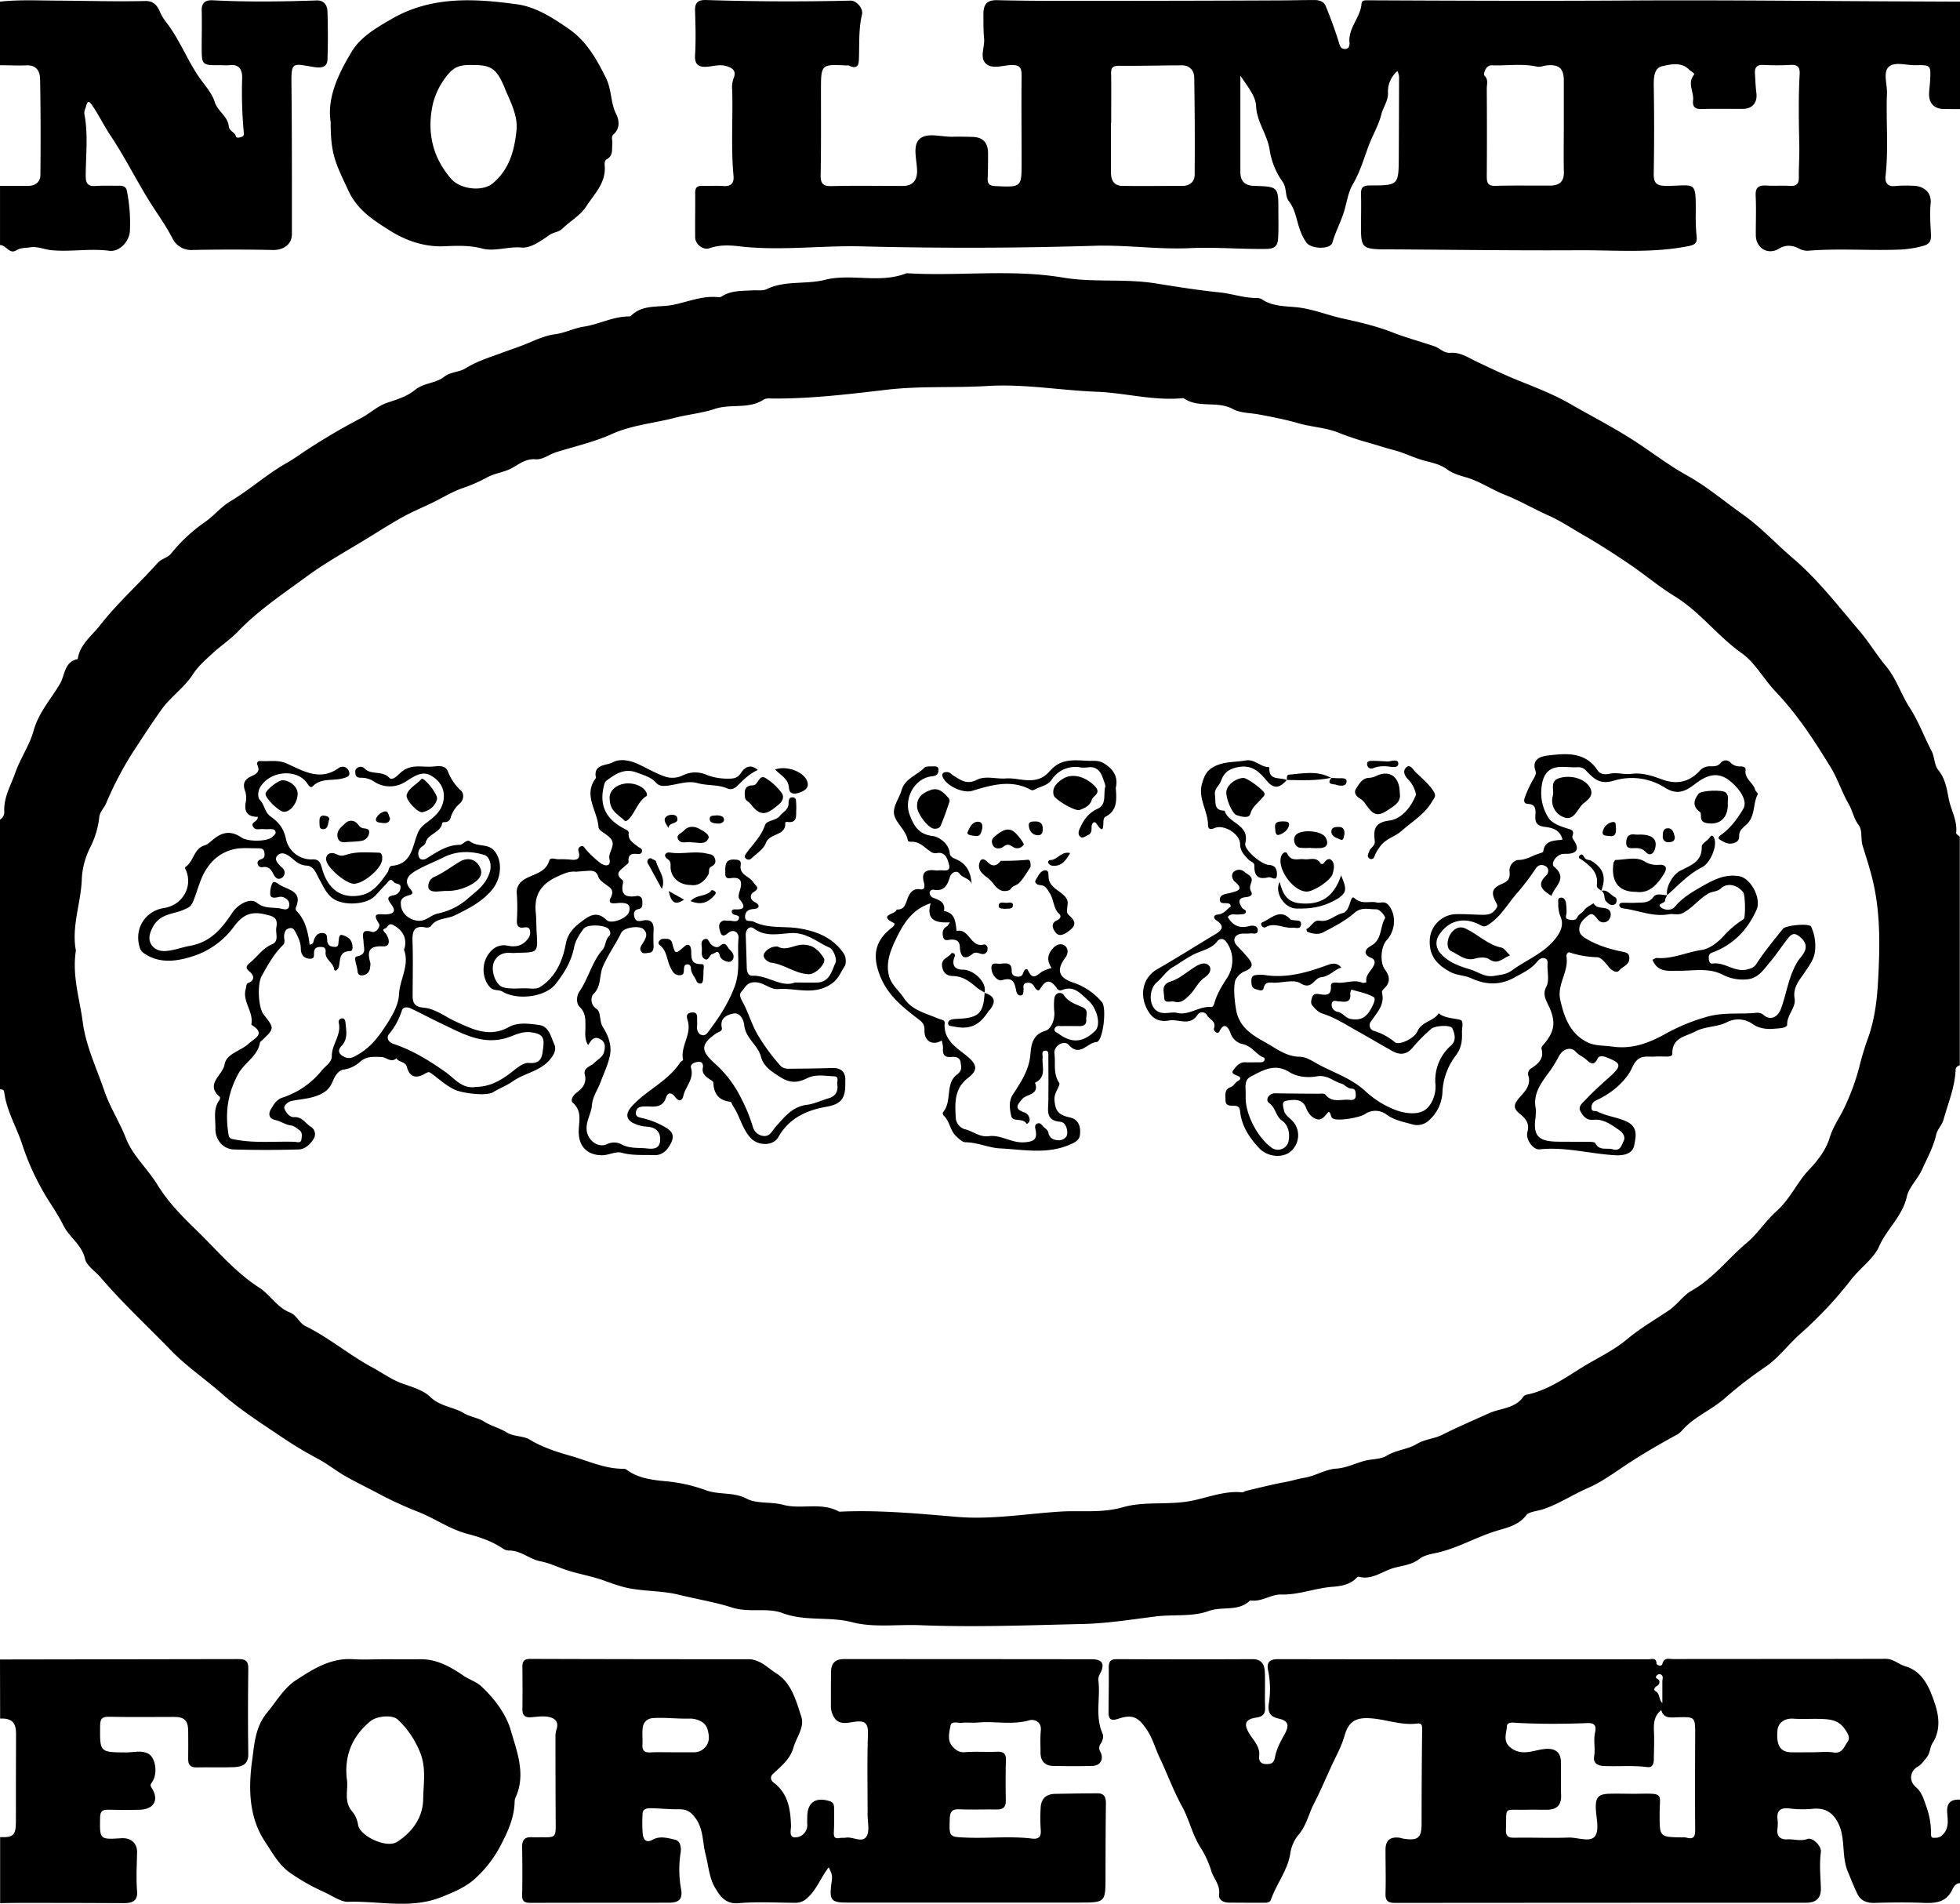 <svg xmlns="http://www.w3.org/2000/svg" viewBox="0 0 894 868.1"><title>nolimit</title><g id="Layer_2" data-name="Layer 2"><g id="Layer_1-2" data-name="Layer 1"><path d="M1,502V379a4,4,0,0,0,1.94-3.81c-.25-6.43,3-11.8,5.05-17.58C10.3,351,14.54,345,16.34,338.42c2.29-8.34,8-14.44,12.07-21.45,2.2-3.77,1.92-10.06,8.05-11.15.9-6.68,6.45-10.66,10.1-15.34,7.92-10.15,17.68-18.85,26.31-28.48,1.87-2.1,4.61-2.33,6.17-4.31a72.72,72.72,0,0,1,15.49-14.4c4.11-2.89,7.35-6.95,11.51-9.42,8.93-5.32,16.64-12.35,25.72-17.5,2.43-1.38,5.24-3.27,7.73-5a290,290,0,0,1,26.42-15.58c4-2.16,7.47-5.5,11.72-6.89,4.49-1.48,9.06-2.88,12.6-5.79,4.06-3.34,9.54-3,13.29-6,3.13-2.43,6.84-2,10-4,5-3.12,10.79-4.89,16.36-6.95,4.09-1.52,8.23-2.84,12.27-4.56,3.78-1.6,7.9-3.39,11.76-3.88,4.69-.6,8.76-2.8,13.41-3.52,6.68-1,13-4.49,20.05-4.64.48,0,1.15,0,1.42-.25,5.18-5.34,12.65-3.81,18.72-4.95,7-1.31,13.95-4.49,21.38-3.56a2.45,2.45,0,0,0,1.42-.44c4.32-2.75,9.23-2.39,14-2.7,2.15-.14,4.61.32,6.41-.56,8.45-4.1,17.77-2,26.65-4.26,11.92-3,25,1.85,37.14-3,23.75,1.46,47.55-2,71.39,2,13.81,2.32,28.15.38,42.3,2.66,9.67,1.55,19.49,3.11,29.33,4.12,5.38.55,10.83,2.54,16.51,2.52a4.39,4.39,0,0,1,2.41.52c5.37,3.73,12.14,3.09,17.86,3.94,6.57,1,12.76,3.48,19,4.86,7.52,1.65,15.4,3.44,22.89,6.38,6.11,2.4,12.67,4.14,19,6.3,2.53.86,4.39,3.26,7.41,3,4.5-.34,8.32,2.31,12.06,4.09,6.83,3.24,13.73,6.53,20.69,9.26,7.57,3,15.35,6.17,22.07,10.07,9,5.2,18.29,9.95,27.12,15.51s16.93,12,25.94,17,16.88,11.72,25.25,17.63,15.29,13.5,23.07,20.14c11.47,9.79,20.71,21.87,30.5,33.33,4.28,5,7.62,10.72,11.91,15.82,4.64,5.51,6.91,12.94,10.9,19.08s6.47,13.1,9.86,19.53c1.58,3,1.15,6.42,3.15,8.85,3.11,3.78,3.91,8.68,4.68,12.84,1,5.29,4.09,10.17,3.43,15.81-.05.5,1.08,1.14,1.66,1.72V491c-1,.39-1.86.93-1.9,2.08-.32,7.94-3.41,15.17-5.49,22.68-.73,2.64-2.78,4.32-3.4,7-1.27,5.58-4.07,10.64-6.43,15.84-2,4.37-6,8.14-6.91,12.23-2,9.08-9.17,14.81-12.71,22.89-2.37,5.41-8.6,9.77-12.68,15a182,182,0,0,1-23.16,24.71c-5.62,4.93-9.94,11.13-16.26,15.33a190.89,190.89,0,0,0-18.58,14.41c-5.67,4.87-12.56,7.75-17.86,13-1.07,1-1.92,2.36-3.5,3.23-7.91,4.33-15.75,8.83-23.25,13.82-5.66,3.76-11.39,7.93-17.36,10.53-7,3-13.33,7.35-20.63,9.76-2.58.85-6.42,1.1-7.57,2.65-3.74,5-9.76,5.92-14.48,7.45-8.44,2.72-16.19,7.14-24.84,9.38-3,.78-6.93,1.17-9.41,3.11-3.6,2.81-8,3.1-11.81,4.18-5.16,1.47-9.89,5.6-15.86,4-.34-.1-.94.35-1.26.69-2.84,3-7.51,3.65-10.48,3.86-8.06.55-15.59,3.78-23.82,3.55-4.45-.13-8.82,3.48-13.82,2.69a.58.58,0,0,0-.44.2c-5.29,5-12.54,2.35-18.81,4.66-7.32,2.7-16.07,1.43-24.23,2.47-10.87,1.37-21.9,3.15-32.92,3.41-24.8.58-49.61,1.55-74.43.55-10.32-.42-21.11,1.2-30.84-1.34-10.58-2.75-21.41-.26-31.86-4.19-7-2.63-15.06,0-23-2.52s-16.25-3.85-24.4-5.86c-7-1.72-14.53-1.52-21.84-2.79-4.72-.82-9-2.57-13.32-4.05-5.36-1.82-11-2.69-16.33-4.53-3.76-1.29-7.53-3.09-11.63-3.89-4.86-.94-8.85-4.92-14.22-4.87a5.22,5.22,0,0,1-2.79-.9c-4.92-3.36-10.76-5.29-16.13-6.7-8-2.11-14.54-6.83-22-9.85a174,174,0,0,1-17.54-7.95c-5.37-2.91-10.9-5.52-16.2-8.54-4.28-2.44-8.17-5.59-12.51-7.9a179.49,179.49,0,0,1-16.06-9.63c-9.28-6.26-18.86-12.35-27.28-19.64C95,634.36,86.32,628.61,79,621.06c-10.67-11-22-21.48-32-33.16-2.45-2.88-6.53-5.5-7.19-8.49-1.47-6.65-7.26-9.91-10-15.54s-6.86-11-9.85-16.59a112.89,112.89,0,0,1-8.61-19.51C8.77,519.52,4,512,2.91,503.17,2.79,502.17,1.88,502,1,502Zm34.62-63.28c-1.82,11.35,1.73,22,3.15,32.79s6.25,20.73,9.75,31c2.66,7.77,7.08,14.49,10,22,3.06,7.75,9.85,13.76,14.33,21.08,4.64,7.58,10.93,14.07,17.33,20.25,9.44,9.09,17.8,19.37,29,26.56,5.09,3.27,8.16,9.07,14,11.33,3.19,1.23,4.31,4.85,7.11,6.23,10.85,5.33,20.09,13.25,30.65,18.93,4.5,2.41,8.62,5.53,13.64,7.29,4.34,1.52,9.61,3.09,12.56,6,4.64,4.5,10.57,4.58,15.43,7.49,2.95,1.77,6.43,2.07,9.23,3.83,3.29,2.07,7.1,2.95,10.32,4.95s7.57,1.51,10.47,3.27c5.89,3.58,12.48,5.66,18.7,7.43,7.87,2.23,15.57,5.95,24.06,5.88a2.46,2.46,0,0,1,1.42.4c5.22,3.92,11.65,4.68,17.62,5.27a72.29,72.29,0,0,1,18.25,4c6.27,2.41,12.83.74,19,4,4.54,2.39,11,1.27,16.72,2.8,8.16,2.18,17.3-1.43,25.41,3.11,18-.86,35.83.84,53.7,2.36,15.82,1.34,31.44-1.42,47.14-2.41,9.5-.6,18.87.79,28.62-2s20.25-.91,30.55-2.79c7.8-1.43,15.49-4.79,23.73-4,.59.06,1.22-.52,1.86-.67,5.93-1.38,11.83-2.9,17.81-4,3.06-.56,6.09-1.53,9-2,5-.88,9.34-3.81,14.3-4.13s9.15-2.73,13.81-3.76c3-.66,6.58-.51,9.27-2.15,4.31-2.64,9.55-2.85,13.67-5.33,3.69-2.23,7.84-2.31,11.54-4.16,7-3.51,14.2-6.6,21.33-9.82,5.37-2.43,12.08-2.1,15.89-7.78a3,3,0,0,1,1.72-.8c9.37-2,17.19-7.61,25-12.42,6.71-4.14,14-7.45,20.22-12.62,5.89-4.93,12.61-8.87,19-13.14,4-2.62,6.7-6.94,10.62-9.15,10-5.64,16.75-14.78,25.29-21.93,4.79-4,8.59-10,13.48-14.36,6.19-5.47,9.29-13.09,14.92-19,3.75-3.93,7.62-8.9,9.26-14.35s4.92-9.71,7.15-14.67a106.37,106.37,0,0,0,6.28-17.19,130.46,130.46,0,0,1,3.81-12.86c3.57-9.51,4.54-19.33,5-29,.7-13.66.9-27.38-1.94-41.08-1.32-6.31-3.32-12.4-5.2-18.42-1-3.28,0-7-1.78-9.41-2.31-3-2.79-6.58-4.6-9.69-3.14-5.4-5-11.53-8.28-16.84-7.43-12.17-15.22-24.11-25.15-34.52-5.36-5.63-9.24-13.08-15.4-17.44-11-7.78-19-18.86-30.57-25.94-7.14-4.38-13.58-9.87-20.53-14.57s-14.17-9.37-21.52-13.59c-5.12-2.94-10.13-6.3-15.43-8.65-6.74-3-13.1-6.74-20-9.47-6-2.38-11.31-6.11-17.67-7.95-2.77-.8-6.1-1.74-8.54-3.58-3.3-2.49-7.38-3.16-10.93-4.15-4.6-1.29-8.8-3.51-13.4-4.68-4-1-8-2.39-11.9-3.47a125.12,125.12,0,0,1-13-4.33c-6.07-2.5-12.44-2.66-18.5-4.4-5.84-1.69-12.15-2.93-18.27-4.07-3.86-.71-8.41-.6-11.79-2.45-7.15-3.94-15.76-.14-22.51-5-13.37,1.41-26.35-2.37-39.6-2.88-16.58-.64-33-3.65-49.73-2.64-15.36.94-30.68-.09-46.17,1.73-17.05,2-34.28,4.09-51.59,4-1.48,0-3.31-.26-4.4.47-6.8,4.53-14.92,1.77-22.37,4.28-5.55,1.87-12.49,2.56-18.36,4.09-9.49,2.46-19.44,3.23-28.66,7.4-8,3.6-16.73,5.57-25.14,8.18-3.27,1-6.26,3.57-9.6,3.28-4.28-.37-7.55,2.24-10.46,3.88-3.81,2.15-8.07,2.39-11.83,4.52a70.65,70.65,0,0,1-11,4.77c-5.23,1.87-9.86,4.85-14.82,7.17-4.23,2-8.63,3.88-12.57,6.07-5.62,3.12-11.2,6.72-16.75,10.1-9,5.49-18.26,10.62-26.78,16.85-10.89,8-22.16,15.49-31.6,25.31-3.52,3.66-8,6.59-11.52,9.9-2.88,2.67-6.44,5.67-8.88,9.47-3.78,5.92-10,10.15-14.09,15.75-4.32,6-8.37,12.28-12.46,18.48a155,155,0,0,0-13.09,24.71c-.89,2.1-2.76,3.59-3.09,6.28a39.7,39.7,0,0,1-4,13.49,35.67,35.67,0,0,0-3.95,14.44C38,416.92,33.51,427.68,35.62,438.72Z" transform="translate(-1 -5.25)"/><path d="M895,55c-2.5,0-5,0-7.5-.06-4.35-.06-6.8-2.72-6.6-7.2.1-2,.38-3.93.48-5.9.32-6.88.3-7-6.77-6.85-4.14.06-9.4-1.74-12.11.76s-.65,7.93-.81,12.06c-.48,12.63.77,25.29-.67,37.92-.29,2.54.82,4.81,4.39,4.35a62.59,62.59,0,0,1,8-.13c5.06,0,8.72,3.11,8.2,8.09s0,9.83.14,14.74c.08,2.6-.91,3.83-3.46,4.58A48.39,48.39,0,0,1,866,119.12c-13.48.41-27-.64-40.46.48a8.29,8.29,0,0,1-4.25-1.16c-3-1.38-5.81-1.66-8.94.25-5,3-10.43-.31-10.48-6.15-.05-6,.23-12-.07-18-.19-3.93,1.43-4.91,5-4.67s7-.1,10.49.14c3,.2,4.24-.8,4.2-3.87-.06-4.83.31-9.66.21-14.49-.22-10.81-.45-21.63.16-32.44.17-3.16-.71-4.56-4.13-4.35a121,121,0,0,1-12.49,0c-2.9-.12-3.94,1.18-3.77,3.85.2,3,.28,5.93.65,8.87.58,4.5-1.8,7.34-6.36,7.34-6.17,0-12.34-.13-18.5.06-3,.09-4.36-.89-4-4,.44-3.8-2.7-7.64.33-11.53.69-.88-1.31-1.6-2.09-2.39-3.62-3.69-8.31-2.46-12.19-1.67-3.63.73-4,4.65-4,8.42q.35,20.24,0,40.49c-.08,4.3,1.13,5.7,5.6,5.71,13.68,0,13.65-3.07,13.55,13.12a87.2,87.2,0,0,0,.41,10c.33,3-.87,3.78-3.77,4.36-16.68,3.32-33.53,1.78-50.3,1.88-28.32.17-56.64-.24-85-.4-1.5,0-3,0-4.49,0-8.7-.24-9.54-1.1-9.52-9.65,0-5.17.13-10.34,0-15.5-.09-2.94.78-4,4-4,13.16,0,13.16-.1,13.23-13.27q.09-18.16.13-36.34a10.94,10.94,0,0,0-.72-2.56,12.09,12.09,0,0,0-4.33,10.06c.1,3.45-2.25,6.51-3.11,9.94-1.27,5-4.08,9.55-5.88,14.49C623,77.9,621.21,84,617.93,89.5c-1.75,3-2.51,7.19-3.49,10.88-1.43,5.37-4.21,10.17-5.7,15.51-.89,3.17-9.64,3.06-11.91-.08a24.2,24.2,0,0,1-3.13-6.46c-1.41-4.11-1.92-8.64-4.82-12.35-1.91-2.44-.77-6.1-3-9.06a33.79,33.79,0,0,1-5.76-14.34c-1.1-7.13-5.88-12.69-6.19-20-.18-4.35-3.6-8.57-7.17-13.83,0,3.55,0,5.75,0,7.94,0,12,0,24,0,36,0,4.28,2.17,6.17,6.18,6.3,11.17.35,11.18.33,11.15,11.66,0,4.16.15,8.34-.14,12.49-.22,3-1.28,4.55-5.36,4.6-11.64.17-23.24-.89-34.9-.35-14.46.67-28.9-1.52-43.42-1.08q-53,1.62-105.94.28c-18.82-.5-37.6,2.18-56.41-.07-4.38-.52-8.93-.64-13.36.91-2.85,1-6.43-1.84-6.47-4.88-.09-6.83.07-13.66,0-20.49,0-2.53,1.14-3.14,3.35-3.07,3.17.1,6.35-.15,9.5.08,3.59.28,4.94-1.41,4.63-4.68-1.2-13-.24-26-.59-39a12.23,12.23,0,0,1,.6-5.39c1.54-3.57-.61-4.92-3.58-5.71-2.68-.71-5.27.05-7.91.32-3.65.38-6.35-.21-6.06-5.18.41-6.81.21-13.66,0-20.48-.12-4,1.93-4.81,5.27-4.7q32.88,1.05,65.77.26c2.51,0,5.78,3.46,5.11,6.32-1.52,6.38-1.19,12.82-1.38,19.26-.08,2.92,0,6.26-4.68,4a2.93,2.93,0,0,0-1,0c-11.64-.57-11.64-.57-11.66,11.4,0,12.83.09,25.66-.14,38.49-.07,3.88,1,5.22,5,5.12,10.82-.28,21.66-.06,32.49-.08,4.24,0,6.47-2.35,6.49-6.59,0-5.1-2.27-11.76,1.17-14.84s9.86-.88,15-1c3-.09,6,0,9,.07,4.75.08,7.17,2.52,7.2,7.37,0,3.83,0,7.67-.17,11.49-.1,2.5.75,3.45,3.43,3.57,12.07.55,12.07.64,12.05-11.19,0-13-.15-26,0-39,0-3.53-.53-5.09-4.56-5s-8.69,2-11.64-.58c-3.13-2.77-.52-7.61-.91-11.53-.36-3.63-.3-7.32-.31-11,0-4.16,1.21-6.61,6.32-6.48,14.81.38,29.63.31,44.45.3q41.74,0,83.49-.19c5.61,0,11.22-.18,16.83-.17,2.07,0,4.22.72,5,2.64,2.23,5.42,4.26,10.93,6,16.52.5,1.56.71,2.94,2.48,3.15,2.2.27,2.54-1.67,2.41-3-.62-6.66,5-11.3,5.49-17.6.12-1.74,1.64-1.6,3.08-1.59,40,.19,80,.34,119.93.09,41.32-.25,82.64.25,124,.41L895,6ZM507.83,61.34h-.1c0,7.48,0,15,0,22.44,0,3.61,1.3,6.19,5.21,6.24,9.14.12,18.28,0,27.42,0,3.28,0,5.53-1.9,5.55-5q.18-22.17-.19-44.36c-.05-3.15-2-5.59-5.44-5.6-9.62,0-19.25.29-28.87.19-2.94,0-3.67.86-3.61,3.64C507.94,46.38,507.83,53.86,507.83,61.34Zm206.46,1.51q0-10.47,0-21c0-5.35-2.26-7.28-7.58-6.8-1.62.14-3.07.92-4.87.54-6.72-1.42-13.56-.3-20.35-.55-3.16-.12-3.83,4.31-3.53,4.58,2.1,1.87,1.17,4.11,1.19,6.09.09,13.3.1,26.6,0,39.89,0,3.06.53,4.51,4,4.4,8.3-.24,16.62-.07,24.93-.12,4,0,6.33-1.7,6.24-6.14C714.17,76.81,714.28,69.83,714.29,62.85Z" transform="translate(-1 -5.25)"/><path d="M895,864c-2.06,0-3.08,2-3.55,3-2.72,5.68-7.31,6.18-12.75,6-7.49-.3-15-.23-22.49,0-3.55.12-6.37-.87-7.91-3.92-1.66-3.31-3-6.87-4.43-10.24-3.12-7.44-.82-15.64-4.73-22.82-2.62-4.79-6.33-6.39-11.21-5.94a47.39,47.39,0,0,1-10.45-.12c-3.79-.48-6.26.42-5.7,5a17.77,17.77,0,0,1-.07,4.49c-.41,3.4,1.73,4.75,4.39,4.57,3.11-.21,6.18,1,9.36-.19,2.29-.82,6.45,3.21,6.08,6-.74,5.51-.17,11,0,16.45.11,4.47-2.1,6.65-6.7,6.65q-93.74,0-187.45.08c-3.11,0-4.54-.82-4.43-4.24.2-6.66,0-13.33,0-20,0-4.26,2.06-6,6.3-5.5.66.08,1.3.34,1.95.45,6.56,1,8.2-.4,8.21-6.77q0-21.24.24-42.49c0-1.88.23-3.56-2.28-3.25-7.77,1-15.06-2.32-22.72-2.45-6.12-.12-8.78,2.3-10.47,8.25-1.35,4.79-3.91,9.23-6,13.8-2.55,5.62-5,11.33-7.81,16.8-2.5,4.81-3.49,10.27-7.31,14.59a17.22,17.22,0,0,0-3.51,8.06c-1.18,7.93-6.34,14-8.82,21.18-.45,1.31-1.65,1.5-2.88,1.49-5.5,0-11,0-16.49-.06-2.41,0-4.67-1.32-4.32-3.82.56-4.09-2.34-7-3.44-10.28a45.37,45.37,0,0,0-4.92-10.88c-3.81-5.74-5.14-12.75-8.5-18.83-4-7.2-6.76-15-10.31-22.4-2-4.26-3.21-9-6-12.95-3.83-5.56-6.43-6.79-12.83-4.67-3.81,1.25-4.45-.23-4.42-3.33.05-6.67.18-13.33.1-20,0-2.67.67-3.87,3.64-3.86q31,.15,62,0c4.11,0,5.4,2.56,5.54,5.86.23,5.32-.09,10.67.13,16,.14,3.11-.92,4.32-4.06,4.79-5.34.81-5.72,3.21-2.94,7.62,1.84,2.92,4.76,5.72,4.3,9.81-.29,2.49.9,3.81,3.38,3.76,2.07,0,3.34-.36,3.85-3.22.68-3.71,2.63-7.29,4.51-10.66,2.1-3.79,1.44-5.89-2.64-6.8-3.59-.8-5.33-2.26-4.72-6.81a41.48,41.48,0,0,0-.23-14.81c-.77-3.37-.12-5.55,4.37-5.54q84.48.15,169,.06c1.41,0,3.64-1,3.72,2,0,.49,2.23,1.74,2.7,0,.83-3,3.1-2.1,4.84-2.1,32.33-.06,64.65,0,97-.11,3.52,0,5.78,2.47,8.86,3.37,8.43,2.46,11.35,10.47,13.65,17.34,1.72,5.16,2.65,11.87-1.1,17.6-1.35,2.07-1.05,4.83-3,7-1.15,1.31-2,2.79-3.61,3.73-3.78,2.12-4.39,6.53-1.09,9.42,2.89,2.51,3.61,5.59,4.85,9a35.71,35.71,0,0,1,2.11,12.26c0,.82,0,1.93,1.08,1.89,1.24,0,2.46.11,3.7-.92,3.55-2.93,2.88-6.82,2.6-10.48-.35-4.51,1.66-6.21,5.86-6ZM758.76,785.07c-3.37,2.64-3.52,6.15-3.35,9.9.19,4.16,0,8.33-.06,12.5,0,1.95-.5,3.92-3,3.6-6.64-.85-13.31-.19-20-.51-2.81-.13-4.74-1.48-4.24-4.29.65-3.67-.39-7.36.42-10.91s-.54-4.47-3.75-4.35c-10.5.42-21,.44-31.48-.07-1.78-.09-4.93-.78-5,1.71-.15,3.08-1.94,6.59,1.66,9.5,4.68,3.78,9.79,1.61,14.19.86,5.21-.89,8.76.34,8.84,5.91.07,5-.1,10,.07,15,.16,4.77-2.28,6.61-6.67,6.61-3.16,0-6.33-.08-9.5,0-10.57.17-8.55-1.62-9,8.94-.12,3.23,1.12,3.86,4.05,3.81,8.17-.15,16.34.24,24.49-.07,4.19-.16,10,2.39,12.15-.73,2-2.87.44-8.34.31-12.65-.14-5,1.12-6.48,6.33-6.61,4.49-.11,9,.09,13.48,0,11.45-.16,9.32-.12,9.29,9.25,0,10.47-.11,10.47,10.15,10.66a7.74,7.74,0,0,1,2,.08c3.62,1.06,4.1-.7,4.07-3.85-.14-14.33-.06-28.66,0-43,0-8.21,0-8.21-8.07-8C763,788.47,759.74,789,758.76,785.07Zm69.09,19.24v0c3.15,0,6.37-.4,9.44.09,4.11.66,4.92-2.81,6.44-4.88,1.35-1.84.14-3.82-1.42-6-2.65-3.7-6.08-4.18-9.82-4.37-4.46-.23-9,.15-13.4-.15-4-.27-7,1.65-7.34,5.32-.64,6.75,1.24,9.87,6.16,10C821.22,804.38,824.54,804.31,827.85,804.31Zm-68.61-22.43c0-3.26,0-6.52,0-9.78,0-1.19.77-2.74-1-3.39a1.67,1.67,0,0,0-1.36.4c-1.72,1.53.77,1.61.93,2.54a2,2,0,0,1-1.06,2.43c-1,.51-1.65,1.79-.71,2.31C758.35,777.7,757.43,780.14,759.24,781.88Z" transform="translate(-1 -5.25)"/><path d="M1,6c8.58-.94,17.19-.52,25.79-.47,13.48.07,27,.49,40.45.18,4.18-.1,5.66,2.53,6.74,5a20.32,20.32,0,0,0,2.65,4.43c6,7.64,9.45,16.8,14.84,24.82,2.61,3.87,6.12,7.48,7.46,11.77s6,6.56,6.43,11.15c.21,2.23,2.76,2.53,3.26,4.59.22.91,1.77.49,2.7.15s1-1.07.88-2a199,199,0,0,1-.74-24.9c.05-3.4-1.19-6.26-5.6-5.74a35.56,35.56,0,0,1-4,0C93,35.05,93,35.05,93,26.49c0-5.49.15-11,0-16.48C92.92,6.42,94.8,5.22,98,5.38c15.79.82,31.58.61,47.37.07,3.39-.12,4.9,2.11,5,5,.21,7.33.27,14.67,0,22-.16,4.13-4,3.72-6.41,3.33-9.95-1.62-10.17-2.58-10,9.22.22,22.32.18,44.65.18,67,0,4.74-3.84,7.35-8.76,7.25q-18.41-.37-36.82,0A9.44,9.44,0,0,1,79.69,114c-3.15-6.15-7.22-11.62-10.82-17.43-6-9.75-11.17-20.09-17.53-29.61-3-4.46-5.26-9.3-8.32-13.7-1.43-2.06-2-2.11-2.71.24-.36,1.25-1.05,2.62-.82,3.79,1.82,9.44.61,18.91.61,28.37,0,3,.91,4.66,4.34,4.41,3.65-.26,7.33-.08,11-.13,1.64,0,3,.41,3.41,2.2a75,75,0,0,1,1.41,18.25c-.15,4.86-4.71,9.84-9.44,9.22-8.81-1.16-17.59.58-26.4-.27-3.28-.32-6.34-1.87-9.8-1.29-2.09.35-4.15.07-6.16,1.35-3.21,2-4.65-2.5-7.45-2.38V90c4.32,0,8.63,0,13,0,3.3,0,5.38-2,5.41-4.89q.27-21.9-.13-43.8c-.06-3.65-1.74-6.48-6.3-6.25C9,35.22,5,35,1,35Z" transform="translate(-1 -5.25)"/><path d="M1,762q54.47-.06,108.94-.18c3.23,0,4.35,1,4.31,4.26-.15,13-.21,26,0,39,.08,4.63-2.65,5.79-6.15,6-5.82.26-11.66,0-17.49.13-2.86.06-3.83-1.25-3.77-3.94.08-4.16,0-8.33,0-12.49,0-4.94-1.72-6.61-6.5-6.59-9.82,0-19.65.15-29.47-.07-3.33-.08-4.18.9-4.21,4.19-.1,12-.23,12,11.82,12.08,3.43,0,7.13-1.16,10.25.62,3.36,1.93,4.24,9.17,1.7,12.81-.81,1.16-1.05,1.53-.22,2.81,3.44,5.27,1.09,9.66-5.3,9.88-4.82.17-9.66.14-14.49,0-2.75-.1-3.72.71-3.77,3.64-.16,10-.29,10,9.88,9.35,4.12-.24,7.06,2.28,7,6.35-.14,6-.5,12,0,18,.32,4.21-2.18,5.29-6,5.26-16.49-.13-33-.09-49.47-.1-2.33,0-4.66.08-7,.12V843c6,.25,7.18-.88,7.19-7,0-13.4,0-26.79.07-40.19,0-5.07-2-7.11-7.26-6.86Z" transform="translate(-1 -5.25)"/><path d="M151.82,60.88c-1.72-11.1,3.52-22,9.65-32.15,4-6.64,11.22-10.82,18.14-14.83C197.81,3.35,217.52,4.55,237,7.24c8.27,1.14,16.09,6.08,23.31,11.09,8.25,5.72,12.74,13.73,17.1,22.51,2.68,5.39,2,11.18,4.63,16.38,1.28,2.51,2,6.47-1.17,9.26-1.29,1.13-.43,2.86-.58,4.3-.26,2.56.5,5.39-2.49,7.08-1.32.75-1,2.41-.93,3.69.27,7.39-4.85,12.22-8.42,17.74-2.76,4.26-7.3,6.72-10.83,10.14-1.88,1.82-4,1.6-5.86,2.89-3.87,2.7-8.72,6.2-12.84,5.81-6.21-.58-12.21,2-18.14.42-5.76-1.53-11.63-1.23-17.29-1-9.32.4-17.88-2.85-24.86-7.28s-14.56-9.08-18.68-18C153.93,79.38,151.81,75.67,151.82,60.88Zm64.41-26c-4.41,0-7.69.22-11.25,4.71a34,34,0,0,0-6.46,12.74c-2.87,12.44-.58,24.4,8.32,34.53C211,91.58,221,92.8,225.78,88.83c7.6-6.33,9.9-15.14,10.81-24.2.67-6.71-2.76-12.85-5.27-19C227.63,36.61,225.14,34.78,216.23,34.91Z" transform="translate(-1 -5.25)"/><path d="M379,856.79c-3.63,4.62-5.37,10-9.71,13.9a7.51,7.51,0,0,1-5.6,2.27c-8.66-.06-17.37-.56-26,.17-6,.52-8.58-3.72-10.59-7.14-2.63-4.47-3-10.22-4.33-15.36-1.37-5.31-.87-11.16-4.44-16.16-2.16-3-4.08-4.2-7.54-4.16-4.31.06-8.63-.4-12.94-.49-1.87,0-3.78.23-3.77,2.85a67.18,67.18,0,0,0,.09,9c.31,2.26,1.42,4.25,4.53,2.51,3.3-1.86,6.95-.74,10.21,0,2.37.56,2.91,3.36,2.54,5.88a49.56,49.56,0,0,0,.16,16.39c.89,4.75-.72,6.44-5.54,6.46-21,.05-42,0-63,.08-2.64,0-4-.55-3.91-3.57.16-7.33.12-14.66,0-22,0-3.26,1.32-4.59,4.5-4.36,1.49.1,3,0,4.49,0,6.27.11,6.37-.07,6.32-6.63-.09-13-.1-26-.11-39a10.9,10.9,0,0,1,.44-3.42c1.33-3.91-1-5.46-4.12-5.92-2.43-.35-5,.08-7.48.26-2.72.2-4-.87-3.92-3.71.09-6.49.05-13,0-19.49,0-2.49,1-3.42,3.61-3.41q49.74.16,99.47.14c5.3,0,8.83,4,12.71,6.43,6.85,4.25,9.07,12.43,11.42,19.77,1.58,4.94-2.27,9.41-3.59,14.12-1.45,5.18-5.48,8.39-9.23,11.86-1.3,1.2-1.5,2.79.32,4.18,6.47,4.93,7.57,12,7.81,19.49.06,1.87-1.24,5.75,2.28,5.37a5.59,5.59,0,0,0,5.13-6c-.09-1,0-2,0-3-.11-6.82,3.71-9.56,10.24-7.48,1.92.61,2,1.93,2,3.49,0,3.5.08,7-.11,10.49-.12,2.11.23,3.26,2.65,2.82,1-.18,2,0,3-.19,3.18-.43,7.37,2.6,9.29-.62,1.47-2.48.44-6.49.45-9.81,0-12.33-.24-24.67.16-37,.17-5.11-1.86-6-6.14-5.38-3.67.52-7.59,1.74-9.83-3a9.57,9.57,0,0,1-.93-4.28c0-5.16,0-10.32.07-15.49,0-3.81,1.89-5.83,5.79-5.83q56.49,0,113,.07c5.13,0,6.31,2.26,3.75,6.85a5.3,5.3,0,0,0-.54,3.34c.83,7.85-1.59,15.92,1.8,23.61.65,1.47.13,3.28-.85,4.77a3.24,3.24,0,0,0-.09,3.67c1.68,3.31,0,6.29-3.61,6.4-6,.17-12,.14-18,0-3.77-.1-5.72-2.29-5.7-6.11,0-3.33-.2-6.68.13-10,.42-4.3-3.19-5.29-5.31-4.68-7.76,2.24-15.54.3-23.25,1-2.48.24-5-.12-7.49.14-1.81.18-4.75-1.08-5.18,1.45-.49,2.93-1.51,6.41.72,9.06,1.37,1.63,3.06,3.11,5.86,2.88,4.8-.39,9.66,0,14.49-.2,2.88-.13,4.33.58,4.24,3.79-.17,6.16-.16,12.33-.05,18.49.05,3.08-1.32,4.11-4.23,4.06-5.66-.1-11.34.15-17-.09-3.35-.14-4.23,1.19-4.33,4.31-.28,8.48-.39,8.29,8.05,8.61,9.81.37,19.65-.77,29.45.43,2.9.35,4.26-.68,4-3.9a79.11,79.11,0,0,1-.05-10c.15-4.15,2.37-6.41,6.58-6.49,6.49-.12,13-.23,19.47-.24,3.06,0,3.76,1.91,3.72,4.67-.14,11-.16,22-.18,33,0,12.14,0,12.14-12.12,12.14h-106c-6.83,0-7.81-1.13-7-7.95C380.74,860.4,380.74,860.4,379,856.79Zm-71.57-52.48v0h9.47a7,7,0,0,0,4.61-1.25c3.57-2.66,3.08-6.32,2.12-9.47-1.07-3.51-5.44-4.71-8.12-4.63-5.48.15-10.93-.56-16.39-.26-3,.16-4.71,1.85-5,4.7-.25,2.47.06,5-.09,7.47s.81,3.62,3.42,3.51C300.83,804.2,304.15,804.31,307.47,804.31Z" transform="translate(-1 -5.25)"/><path d="M176.21,761.89c5.5,0,11,.05,16.49,0,7.68-.09,13.84,3.48,19.92,7.64,2.53,1.74,5.57,2.49,8,4.78,6.06,5.68,11.23,12.64,13.36,20,2.78,9.63,7,20,2.22,30.53a5,5,0,0,0-.46,1.93c-.16,7.12-2.83,13.2-6.12,19.52a54.16,54.16,0,0,1-12.49,16.13c-4.15,3.6-9.5,5.81-14.8,7.93-14,5.6-28.47,1.67-42.67,2.16-3.11.1-7.56-3-11.22-4.63a95.45,95.45,0,0,1-14.76-8.34c-5.47-3.71-8.37-9.33-11.76-14.41-7.55-11.31-7.61-24.73-5.9-37.24,1-7,1.27-15,6.86-21.72,4.22-5.06,7.52-11.07,13.12-14.73,7.91-5.16,16-10.3,26.21-9.56C166.87,762.17,171.55,761.89,176.21,761.89Zm-17.06,54.34c.94,4.79-1.56,9.94,2.22,14.74a12.65,12.65,0,0,1,2.92,6.2c.47,5.15,12.84,11.12,17.73,8.05,7-4.39,11.87-11.15,12-19.49.09-7.31,1.62-14.67-1.78-22.23a41.22,41.22,0,0,0-9.83-14.12c-2.61-2.38-9.68-1.53-12.44.75C161.74,796.93,158.07,805.56,159.15,816.23Z" transform="translate(-1 -5.25)"/><path d="M118.62,377.75c-5.18,0-6.4-2.69-5.43-7.18a9.92,9.92,0,0,0-.51-4.92c-1.06-3.17,0-5.06,2.91-6.39,2.16-1,4.34-2.09,2.78-5.23a1.23,1.23,0,0,1,1.19-1.76c4.14.36,8.12-.75,12.49,1.26,7.27,3.33,15,8,23.35,2a3,3,0,0,1,4.65,1.25c1.13,2.48-.88,2.9-2.78,3.43-4.5,1.26-9.69-.37-13.64,3.6-1.16,1.17-2.13-.89-2.91-1.9-4.53-5.89-16.38-5.43-21.06,2.34-1.08,1.79-1.18,4.67-.17,5.71,2.22,2.28,2.19,5.71,5,7.67,3.36,2.37,5.85,5.11,6.88,9.92a11.84,11.84,0,0,0,12.34,9.59c3-.08,3.53,1.87,4.13,4,3.22,11.69,10.91,13.81,17.94,12.32,5.58-1.18,8.82-5.89,11.94-10.3.72-1,.51-2.94,2.13-3.09,9.37-.89,9.18-9.35,11.88-15.29,1.08-2.38,2.69-3.49,4.48-4.85,3.13-2.38,6-4.85,6.95-9.06,1.2-5.58-1.39-9.58-5.71-12s-8.18.89-11.74,3a13,13,0,0,1-14.26-.32,10.45,10.45,0,0,0-5.68-1.63c-1.19,0-2.42-.19-2.64-1.7-.14-1-.28-2,.73-2.71a2.49,2.49,0,0,1,3.25,0c3,3.41,8.18.9,11.49,4.45,1.52,1.63,4.35-1.77,5.57-2.76,4.54-3.69,9.41-2,14.13-2.38,2.58-.19,5.81-.86,7,2.24a23.08,23.08,0,0,0,6.05,8.8c1.27,1.19,1.35,4.07-.66,5.84a13.36,13.36,0,0,0-4.11,6.29,2.61,2.61,0,0,1-2.39,2.15c-.5,0-1.4.09-1.42.23-.66,4.63-6.46,5-7.6,9-.43,1.57-1.94,1.75-2.59,2.82a3.87,3.87,0,0,0-.32,4.23c.75,1.13,2.27.9,3.19.34,4.8-2.91,9.29-6.24,15.4-6.25,1.22,0,3-2.77,4.6-1.54,3.25,2.56,7.85.88,10.78,4,4,4.25,3.72,12.56-.73,17.95-4.59,5.57-10.64,8.61-17.07,11.77-3.54,1.74-8.35,1.06-10.92,4.92a2.74,2.74,0,0,1-2.3.58c-5.61-1.1-6.2,1.95-6.05,6.5.28,8.16.07,16.33.05,24.49,0,3.42.87,5.22,5.06,5.59,5.37.48,9.83,4.17,14.72,6.38,7.81,3.54,15.26,7.39,24.26,2.38,3.9-2.18,9.24-1.5,13.79-.84,4.34.63,5.21,5.28,6.72,8.6,1.17,2.58,0,4.93-2.12,7.37-4.56,5.19-11.4,5.93-16.66,9.63-2.79,2-6.1,3.17-9,5-3.17,1.95-13.94.45-17.26-1-4.28-1.9-7.46-5-11.05-7.62-1.28-.94-1.87-.3-3,.31-4.3,2.37-6.93,1.18-8.14-3.33-.63-2.38-3.62-1.92-4.72-3.78-2.5,2.21-4.56-.58-6.88-.61-3.4-.05-6.55-.54-9.68,2.16a14.05,14.05,0,0,1-7.48,3.57c-2.2.26-3.88,2.66-4.83,4.94-1.31,3.14-2.61,5-6.57,6.68-4.37,1.86-8.47,1.79-12.64,2.77-1.41.33-3.53,2.16-3,3.4.66,1.68,2.24,4,4.35,3.9,3.83-.26,5.28,3,7.85,4.5a3.93,3.93,0,0,1,1.12,5.4c-1.47,2.47-3.9,4.76-6.87,4.84-9.82.27-19.67.3-29.49,0-5-.14-8.55-4.5-8.44-9.56.11-4.41-1.16-9,1.89-13.05.24-.32.32-1.18.11-1.36-6.88-5.87,1.39-9.91,2.17-14.73.81-5.06,7.38-6.16,11-9.54,2.6-2.45,8-4.38,1.51-8.46-.13-.08-.31-.28-.29-.39,1.15-5.74-4.33-10.48-2.49-16.35.28-.92,0-2.08,1.17-2.53,3.23-1.3,2.31-3.68.66-5-2.44-2-1.5-2.9.31-4.42,3.28-2.75,5.62-6.44,9.91-8.24,3.23-1.36,1.36-5,1.85-7.62.89-4.78-1.7-5.18-5.76-6.08-6.62-1.47-10.25,1.12-13.81,6a37.25,37.25,0,0,1-19.25,13.45c-7.12,2.21-15,3.18-21.84-1.79a4.24,4.24,0,0,1-1.46-1.87c-3.07-8.64,2-17.2,10.93-18.57,8.27-1.28,13.17-9.6,10-17.11-.27-.64-.78-1.25-.15-1.68,3.7-2.55,3.66-8.33,8.7-9.8,1.45-.42,2.72-1.81,4-2.8,4.31-3.48,8.11-3.87,12.83-.7,3,2,12,1.78,14-.34.65-.7,1.79-1.29,1.39-2.44s-1.53-1.1-2.54-1.11a25,25,0,0,1-3,0c-1.57-.18-3.6.73-4.59-1C115.09,380.08,118.55,380.19,118.62,377.75Zm23.63,58.4c1-.53,1.49-.62,1.54-.83.57-2.4,1.51-4.7,4.37-4.59,2.7.1,1.74,2.75,2.24,4.31s1.69,1.89,3.06,2c2.08.17,1.84-1.39,2-2.68.15-1.12.2-3,1.4-2.76,1.79.39,3.81,1.39,4.52,3.34.48,1.31.81,4-.54,4-5.35.09-4.51,4.11-5.3,7.2-.31,1.24-1.91,2.51-2.13,1.08-.49-3.17-4.22-4.43-3.89-7.73.18-1.73-.5-2.45-2.23-2.41-1.44,0-2.58.19-3,1.94-.3,1.36.7,3.72-2.27,3.41-2.71-.28-3.8-2.21-3.8-4.45,0-2.81-1.09-5.07-2.31-7.44-.68-1.32-1.19-2.37-2.88-2s-2.05,1.38-2.37,2.82c-.35,1.62.73,3.57-.57,4.83-4.2,4.1-6.93,9.13-9.75,14.17-2,3.61-1.65,14.28,1,17.62,4.88,6.22,4.88,6.22-.76,11.62-.36.34-.89.69-1,1.1-1.09,6.28-7.13,9.1-10,14.44-4.89,9.08-5.91,17.88-4.33,27.54.31,1.94,1.45,1.93,3.11,2.25,8.94,1.7,17.93.72,26.9,1,1.12,0,3,.88,3.24-1.11.15-1.34.56-3.12-.9-4.17-1.19-.87-2.48-2-3.83-2.17-2.57-.31-4.63-1.9-6.94-2.4-3.77-.82-3.27-3.42-2.16-5.18s2.27-4.14,5.05-5.09a38.27,38.27,0,0,0,18-12.35c1.69-2.11,4.67-3.83,4.63-6.53-.1-5.41,4.49-9.7,3.16-15.29a1.62,1.62,0,0,1,1.67-2c1,.05,1.32,1.06,1.39,1.82.34,3.74,1.28,7.53-1.83,10.79-2,2.14-1.16,3.77,1.39,5s4.6-.19,6.63-1.39c5.66-3.33,9.45-8.57,12.85-13.86,2.56-4,5.18-8.73,5.38-13.24.3-6.87,4.92-13.21,2.32-20.31-.1-.25.19-.62.27-.95,1.09-4.57-1-8.17-5.19-10.4-2.34-1.25-2.38,1.06-3.57,1.47-1.86.65-.67,1.38.12,2.42,1.74,2.25,2.35,6-1.14,5.81-6.74-.34-7.36,2.41-5.85,7.64a6.56,6.56,0,0,1-.18,2A3.63,3.63,0,0,1,166.4,450c-1.52.25-2.22-.62-2.32-1.92-.17-2.32-2-6.33-.45-6.64,4.89-1,3.23-3.71,3.2-6.57,0-2.18-1.84-6.42,3.86-4.66,1.69.53,4.14-2.35,3.13-3.84-3.69-5.46.63-4,3.19-4.15,3.87-.18,4.75-1.59,2.29-4.8-1.83-2.39-1.61-3.43,1.24-3.93a3.63,3.63,0,0,0,3.13-3.39c.33-2.24-2.2-1.5-3.06-2.65-1.65-2.2-2.53,0-3.4.86-1.89,1.81-3.53,3.89-5.41,5.72-3.89,3.8-13.65,4.22-18.32,1.34-3.59-2.21-4.86-5.77-6.77-9.07-1.47-2.53-2.37-6.16-5.9-6.33-2.65-.13-4.39-1.43-6.08-2.87-2.25-1.92-4.92-4-7.22-1.67-1.76,1.81.53,4,2.34,5.65a2.83,2.83,0,0,1-.2,4.42c-1.52,1-2.86.51-3.86-1.51-.88-1.78-2.14-3.85-4.93-3.32a1.9,1.9,0,0,1-2.33-1.4c-.29-1.19.44-1.87,1.52-2.17,1.73-.49,1.75-1.77,1.53-3.18-.28-1.8-1.63-1.82-3-1.83-2.33,0-4.67-.13-7-.05a19.46,19.46,0,0,0-15.37,8c-3.87,4.94-4.85,11-7.24,16.57-.94,2.16-2.11,2.55-4,3.43-4.77,2.17-10.71,1.66-14.09,7.64-1.61,2.86-2.22,5.42-1.27,7.53,1.09,2.43,3.6,4,7.17,3.7,3.83-.32,7.31-1.71,10.87-2.34,9.47-1.68,14.61-8,19.34-15.14,2.61-3.92,8.18-6.95,11.2-4.49,3.59,2.92,7.56,1.84,11.3,2.73,1.23.29,3.27.82,3.45-1.56.15-1.9-.94-3-2.71-3.72-1.22-.46-2.27,0-3.4.16s-2.57,0-2.57-1.51a11.36,11.36,0,0,1,.85-4.83c.72-1.46,2.17-.36,3,.23,3.82,2.68,11.27,2.83,7.78,10.8a1.63,1.63,0,0,0,.35,1.42C140.32,424.79,141.49,430.19,142.25,436.15Zm75.83,64.74c5.79-.07,10.68-2.3,16.53-6.92,2.25-1.78,5.15-4.23,7.56-4,6.06.51,6.12-3.23,6.62-7.17.62-4.81-.73-6.09-5.4-6.78s-8.15,1.7-12.18,2.77c-10.89,2.9-20-2.6-29.2-6.93-4.63-2.17-9.11-4.66-13.76-6.8-1.27-.58-3.31-.82-3.92.94a32,32,0,0,1-5.9,10.82c-1.14,1.32-.69,3.56,2.08,4.48,8.61,2.86,16.26,7.57,23.65,12.79C208.4,497.06,211.81,502,218.08,500.89Zm-34.23-83.33c.05,4.35,4,7.18,7.72,7.56s5.78-2.55,9-3.26a30,30,0,0,0,13.09-6.22c4.09-3.65,9.09-6.73,10.81-13,1-3.77-.63-6.93-2.45-7.49-6.16-1.89-12.61-2-18.75,1.08-4.4,2.21-9,3.88-13.29,6.51-3.23,2-4.6,4.57-2,7.71,1.5,1.83,1.75,2.5-.76,3.15C185.12,414.17,183.5,415.3,183.85,417.56Z" transform="translate(-1 -5.25)"/><path d="M761.41,413.53c-.32.76-.93,1.52-.91,2.27,0,1.59-4.24,1.4-1.7,3.39,1.49,1.16,4.66,1.34,6.06-.35,3.28-4,7.5-6.54,11.79-9,5.44-3.12,11-6.25,17.73-5,5.34,1,10.06,10.19,7.86,15.17-4.14,9.38-10.73,16.13-20.42,19.7-1.44.53-1.49,1.63-1.39,2.83.08,1,.46,2.29,1.62,2.11,5.65-.87,10.25,4.27,16.09,2.62,1.8-.51,2.87-.76,4.09-2.63,3.61-5.53,7.85-10.65,12-15.83,1.32-1.66,12.11-2.64,12.86-1a21,21,0,0,1,1.75,11.39c-.46,3.56-2.56,6.3-4.56,9.29-2.32,3.46-5.62,6.92-4.73,12.09.73,4.22-3.52,7.36-3.39,11.94.05,1.67-4.41,1.71-6.61,1.9-2.95.25-6.63-.37-8.93-2.06a11.35,11.35,0,0,0-11.7-1.09c-4.71,2.47-9.91,1.86-14.58,4.32s-10.63,2.77-10.55,10.07c0,1.23-1.27,1.38-2.28,1.4-1.83,0-3.68-.13-5.5,0-4,.35-7.62-1.44-10.53,5-2.83,6.25-9.38,11.75-16.46,15a3.39,3.39,0,0,0-2.08,3.57c0,1.74,1.72,1,2.63,1.48,4.13,2.11,8.78,2.55,13.06,4.43,5.82,2.56,4.45,7.24,3.79,10.94-.69,3.87-4.69,4.8-8.6,4.58-11.54-.63-22.84-3.94-34.57-2.69-3,.32-6.49-4.61-5.56-7.93,1.07-3.84-.78-6.08-3.16-8-3.11-2.51-3.54-4.08-.6-7.52,2.18-2.55,5.58-5.56,4.2-10.11a2.86,2.86,0,0,1,1.33-3.41c3.06-2,5.87-4.31,4.69-8.71-.23-.84.35-1.46.93-2.14,5.41-6.3,5.61-10.72,2.1-18.06-1.1-2.3-2.68-4.91-.84-8.35,1.34-2.5.51-6.2.49-9.36,0-1.23.45-2.92-1.15-3.51-1.42-.52-2.7.47-3.5,1.47-2.77,3.46-6.63,5.17-10.37,7.25-6.69,3.71-13.14,3.41-19.9.3-2.93-1.34-6.28-1.15-9.38-2.81-6.38-3.42-9.61-7.55-9.39-14.25a12.32,12.32,0,0,1,12.1-12.11c3.65-.09,7.32.18,11,.28,2.51.07,4.94.13,6.74-2.22.76-1,1.37-1.62.6-3-2.62-4.63-2.22-6.95,2.48-8.85,3-1.21,3.78-2.77,3.48-5.58-.32-3.05,2.15-5.3,4.09-5.33,3.52-.05,6.12-1.86,9.12-2.86.78-.26,2.11-.58,2.16-1,.68-5.31,5.16-4.9,8.79-5.41-1.16-4.8-5.12-5.46-8.2-5.85-4-.51-4.35-2.48-4.17-5.54.14-2.42.16-4.71-3.34-4.9-2.3-.12-1.9-2-1.32-3.39a50.12,50.12,0,0,1,3.55-7.6c.85-1.38,1.63-2.77,1.14-4.15-1.87-5.28,2.6-6.57,5.42-6.92,8.46-1,17.27-1.94,23,6.84,1.32,2,3.79,1.79,5.51,1.43,3.35-.68,6.65.49,9.7.08,5.32-.71,9.81,1,14.46,2.65,6.47,2.33,12.11,1,16.74-3.95a5.89,5.89,0,0,1,4.7-2.16c1.8,0,3.57.17,5-1.59a2.85,2.85,0,0,1,4.42-.1,5.84,5.84,0,0,0,4.45,1.75c1.19,0,2.63.12,2.43,1.75-.5,4,3.52,5.63,4.37,8.89.2.73,1.41,1.64,1.23,2-2.33,4.23-1.08,9.67-4.8,13.47-1.5,1.55-3.78,2.85-3.71,5.51,0,2-.76,2.91-2.76,3.41-2.44.62-4.25-.54-6-1.61-1.23-.73-.46-1.51.5-2.21,4.33-3.12,7.39-7.25,10.11-11.85,2.32-3.93-2.25-9.85-6.48-13.06-5.77-4.38-10.89-1.82-15.65,1.82-4.4,3.37-8.16,5.08-13.79,1.44a28.13,28.13,0,0,0-23.05-3.08c-6.62,2-9.2-1-12.61-4.43a4.59,4.59,0,0,0-3.82-1.69c-2.32.13-4.66-.1-7-.15-6.1-.11-8.92,3-9.59,9.27a20.94,20.94,0,0,0,3.27,14.11c1.52,2.29,5,3.6,7.91,4.54,2.15.71,3.93.7,2.91,3.64-.28.8.36,1.5.83,2.22,2.3,3.63,1.25,5.62-3,5.87a15.83,15.83,0,0,0-2.49.08c-3.2.73-5.26,4.5-3.74,5.77,6.53,5.44.12,9-1.15,13.33-3.75-2.41-7.26-4.73-2.35-9.4,1.06-1,1.26-3.1-.12-4s-3.27-1.21-4.69.87A111.79,111.79,0,0,1,693,412.5c-4.19,4.7-7.23,10.45-12.62,14.07-1.19.8-2.14,1.64-3.94.65-7.23-4-14.42-2.53-18.9,4.17a6.66,6.66,0,0,0,.54,8.62c3.7,4.23,8.64,5.84,13.63,7.35,3.53,1.07,6.54,3.64,10.77,2.91,2.93-.51,5.64-.63,8.27-2.57,6.48-4.78,14.37-7.68,19.54-14.2,2.33-2.93,4.23-6.31,2.47-10.33a14.53,14.53,0,0,1-1-5.86c0-1.15-.46-2.56,1.24-2.72,1.41-.12,2,1.22,2.26,2.28a27.41,27.41,0,0,1,.28,4.46c.08,1.16-1.18,2.83,1,3.23,1.41.25,3.08.66,3.95-1.13.67-1.38,2.2-1.82,3.08-3.12s2.8-2.13,4.25-3.16c1.54,2.73,4.67,1.56,6.67,2.75,1.6,1,1.53,3.44.25,4.91a3.14,3.14,0,0,1-4.87-.2c-1.26-1.47-2.38-3.41-4.27-2s-4.22,3.36-4.26,6.34c0,2.29,1.43,3.32,3.32,4.45,5.33,3.17,11.13,4.8,17.09,6,1.5.31,2.32.86,2.42,2.55.2,3.32-3.08,4-4.62,5.85-1.06,1.3-3.19.26-4.58-1.42-1.55-1.85-3.59-4.61-5.44-4.63a43,43,0,0,1-12.68-2.2c-.68-.21-1.53,1-1.38,1.79,1.25,6.87-4.33,12.71-2.83,19.66,1.76,8.19,4.61,15.82,12.62,19.65,3.3,1.57,7.46,1.34,11.23,1.87,9,1.25,16.57-1.55,24.47-6a89.18,89.18,0,0,1,18.28-7.51c7.85-2.32,15.22-1.13,22.74-1.89a4.39,4.39,0,0,1,3.6,1.1c3,2.54,6.36.81,7.74-2.92,2.7-7.26,3.48-15.11,7.88-22,1.26-2,6.14-5.86,1.35-10.32-2.41-2.24-3.89-2.36-5.6-.32-3,3.62-5.54,7.69-8.6,11.29-2.8,3.29-5.22,7.29-10.19,7.86a19.87,19.87,0,0,1-11-1.88c-6.73-3.59-13.51-1.92-20.28-2-4.75-.05-9.7,1-12.15-5,.59-.25,1.35-.89,2.06-.83,7.08.58,13.51-2.68,20.35-3.64,3.61-.51,7.41-3.48,10-6.34a43.62,43.62,0,0,1,9.16-7.71c.95-.6.75-11.07-.13-12.19-2.72-3.48-7.22-4.62-10.19-1.87-1.77,1.63-3.89,1.28-5.75,2.36-4.35,2.51-7.3,6.67-11.73,8.94-2.09,1.07-4.29.15-6.38.53-7.33,1.31-14-1.91-21.09-2.73a2,2,0,0,1-1.41-1.16c-.23-1.09.77-1.35,1.58-1.37,2-.05,4,.14,6,0,2.87-.2,5.82.38,8-2.69,1.29-1.76,4.06-.88,6.21-.72Zm-59.87,99.12c-.06.73-.08,1.74-.21,2.73-1.1,8.23,1.9,10.35,10.09,10.49,4.49.07,9,0,13.48.08,1.3,0,3.41-.06,3.76.62,1.85,3.62,5.18,2,7.82,2.76,3.7,1.11,4.12-1.9,5.08-3.71s-.21-3.79-2-5c-3.56-2.48-7.17-5.2-11.77-4.73-3.42.34-4.9-2-6-4.07s1.23-3.78,2.47-5.11c3.35-3.61,7.05-6.89,10.72-10.19,5.83-5.27,5.75-6.37-1.18-9.09-1.29-.51-3.32-1.06-4.09.54-1.69,3.56-3.32,2.17-5.26.4-1.42-1.3-3.25-1.87-4.66-3.45-2.27-2.53-5.84-1.41-7.6,1.76a65.78,65.78,0,0,1-3.78,6.31c-3.85,5.39-8.41,10.47-6.9,17.92A11.13,11.13,0,0,1,701.54,512.65Z" transform="translate(-1 -5.25)"/><path d="M269.27,481.84c-1.76-2.81-1.25-5.52-1.25-8.12,0-3.33.26-6.46-2.55-9.22-1.89-1.85-1.43-5.28-.18-7.09,4.14-6,5.64-13.47,10.59-19.1,1.44-1.63,1.13-4.57,3.11-6.39.64-.58.48-2.25-.52-3.17-1.94-1.79-9.64-2.1-11.25,0-1.88,2.5-3.75,5.42-4.33,8.4-1.29,6.57-4.61,12-8.61,17-4.74,5.84-17.42,7.31-24,3.33-1.74-1.06-3.91-.27-5.55-1.83-3.05-2.9-4.37-9-1.79-13.86,1.83-3.46,5-6.23,9.58-5.3,3.8.77,6.85.09,9.34-3.21a4.51,4.51,0,0,0,.89-3.65c-.22-1.55-1.53-1.63-2.71-1.44-2.85.45-3.37-1-3.27-3.46a90.5,90.5,0,0,0-.05-12c-.34-3.67,2-5.76,4.37-7,4.05-2.11,8.85-2.73,10.48-8.14.46-1.5,2.73-.49,4.17-.5a40.19,40.19,0,0,1,5.49.16c2.92.36,4.62-.23,3.69-3.69a1.77,1.77,0,0,1,1.14-2.41c1.23-.35,1.45.66,2.11,1.4a47.75,47.75,0,0,0,6.73,6.3c2,1.5,4.89,1.64,4.1-1.78s3.4-6.33.3-9.7a14.13,14.13,0,0,0-2.14-1.78c-1.2-.87-3.09-1.95-3.15-3-.4-7.53-7.26-14.78-1.16-22.61-1.45-6.38,5-5.58,7.63-7.09,2.8-1.6,7.16-1.2,11.25.64,4.36,2,8.52,4.54,13.06,6a10.84,10.84,0,0,0,7.52-.62,12.69,12.69,0,0,1,11.07-.28,26.38,26.38,0,0,0,9.69,1.7c2.34,0,4.25-.08,5.86-2.56s4.16-4.46,7.74-1.39c-3.85,1.68-6.51,4.44-9.26,7.14-1.15,1.13-2.8,2.08-4.55,1.31-4.38-1.93-9.19-1.2-13.71-2.47s-9.24.7-13.86,1.19c-2,.22-3.71.14-5-1.31-2.33-2.66-5.44-3.37-8.56-4.6-5.95-2.34-10,.58-14.17,3.65a3.09,3.09,0,0,0-.94,1.65c-2.54,9.4.56,16,9.73,20.51.81.41,1.5.83,1.41,1.78-.33,3.3,2.29,4.53,4.3,6.14.75.6,1.93.77,1.78,2.05s-1.33,1.35-2.28,1.24c-2.65-.29-4.19.46-3.86,3.49.1.92-.88,1.26-1.45,1.84-1.82,1.85-5.42,3.44-1.35,6.57.3.22.37,1,.27,1.43-1.2,5.37,1.34,6.64,6.12,5.86a2.17,2.17,0,0,1,2.68,2.25c0,1.44.39,3.25-1.64,3.68-2.33.5-2.4,2-1.91,3.76.54,2,2,1.87,3.6,1.53,4.17-.91,5.36,1.15,5.08,4.94-.17,2.32,0,4.66,0,7,0,1.49-.51,2.62-2.21,2.74-1.14.09-2.43.61-3.31-.43-1.08-1.27-.28-2.55.43-3.67,1.37-2.16,2.89-4.44.51-6.66-1.95-1.84-8.95-.83-10.13,1.58-2.58,5.28-6.05,10-8.43,15.53-1.72,4-.59,9-4.28,12.43-1,1-1.82,4.57,1.43,6.82,2.2,1.52,1.06,5.44,2.93,8.35,2.23,3.48,4.14,8,3.15,12.89-.85,4.21-2.75,8-4.21,12-1.31,3.58-3.67,6.63-4,10.75-.31,3.66-2.65,7-2.41,11,.28,4.74,5.16,8.63,9.35,6.66a7.22,7.22,0,0,1,6.67.14c3.74,2,7.71,1.39,11.61,1.83,3.21.36,5.84,0,5.93-4s-2.51-5.74-6-5.93a16.79,16.79,0,0,1-5.7-1.37c-4.1-1.78-4.2-4.7-1.18-8,6.68-7.33,16.35-11.32,21.94-19.83.34-.53,1.44-1,1.38-1.3-1.31-6,3.71-11.19,2.27-17.23-.38-1.62-1.49-3.93,1.47-4.33,3.34-.45,2.53,2.26,2.68,4.09.11,1.32-.27,2.75.11,4,.81,2.6,3.28,2.9,4.57,1.21,4.91-6.43,9.32-13,12.32-20.88,2.93-7.68,1.14-14.94,1.87-22.33.24-2.36-2.16-4.67-5-2.17-1.74,1.54-2.81,1.11-3.3-.61s-1.38-4,1.19-5.17c.69-.3,1.65.08,2.46,0,1.6-.2,3.88.95,4.66-.61,1.08-2.18-1.73-1.64-2.62-2.52-1.09-1.09-.22-2.1.79-2.05,4.89.24,5-1.34,2.2-4.72-.66-.82-.2-2.51.21-3.85,1.09-3.56,1-6.43-4.12-5.67-3.09.47-2.45-1.88-2.5-3.62-.08-2.78.44-5,4-4.86,1.82.09,3.41.09,3,2.66-.65,4.36,4,4.92,5.75,7.66,1.22,1.92,3.35,2.52.09,4.58-1.61,1-1.88,3.27.83,4.65,2.46,1.25,1.7,2.87-.65,3-2.51.11-3.9,1.16-4,3.39-.15,2.86,2.51,1.68,3.93,2.4,6.4,3.21,13.34,2,20,2.94,8.37,1.21,16.26,4.25,21.2,11.79.93,1.42,1.1,4.42.21,5.72-1.84,2.7-2.71,5.72-6.13,8-8,5.35-16.21,1.62-24.22,2.27-3.64.3-6.66-3.33-11-3.1-3.37.18-4,2.59-5.55,4.14-1.38,1.37-.5,3.11.49,4.92,2.57,4.72,4,10,6.72,14.7a88.29,88.29,0,0,0,10.31,14.09c1.47,1.69,3.17,1.6,5,1.58,6.17-.07,12.33-.11,18.49-.33,4.47-.16,6.54,1.8,6.25,6.25,0,.5,0,1,0,1.5,0,6.31-2.22,8.73-8.27,9.86C369.11,511.44,361,515,356,523.8c-2.36,4.17-9.2,4-12.53.47-4-4.23-4.93-10-8.08-14.59-.46-.67-.77-2-1.26-2-5.26-.6-7.55-3.61-7.77-8.73,0-.66-1.39-1.31-2.18-1.89-1.65-1.22-3.07-2.46-2.61-4.87.27-1.42-.11-2.88-2-2.72-1.68.14-3.92.91-3.36,2.85,1.45,5.08-2.59,8.4-3.52,12.68-.5,2.28-2.08,2.81-3.82.41-1.23-1.68-3.18-2.48-4.05.27-1.24,3.95-4.08,4.37-7.47,4.16a23,23,0,0,0-3,0c-1.6.1-2.92.55-3.27,2.43-.41,2.23,1.27,2.47,2.68,2.81a37,37,0,0,1,11.4,4.64c3.2,2,3.07,4.28,2,6.57-1.49,3.09-3.8,5.89-7.84,5.72-4.93-.21-9.82.3-14.83-1.12-2.66-.75-6.06,1.33-9.37,1.18-6.42-.28-10.07-4.08-10.16-10.57-.06-4.56,1.84-9.48-2.71-13.4-1.13-1-.08-3.21,1.73-4.55,2.6-1.93,4.76-4.31,3.78-8.18-.83-3.29,2.66-3.77,4.22-5.35s3.91-2.76,4.48-4.86,1-4.65-1.81-6.12S270.58,479.7,269.27,481.84Zm-5.53-79.07c-3.1-.33-5.53.86-8.41,2.16-7.72,3.48-10.79,8.54-9.94,16.64.31,3,.21,6,.4,9,.56,9,.58,9-8.57,9.16a23.07,23.07,0,0,1-3,.08c-3.67-.42-6.64,1.06-7.95,4.25-1.58,3.83.83,10.45,4.24,11.42,3.09.88,6.58.45,9.89.45,2.32,0,5.13.55,6.86-.53,7.1-4.43,10.31-11.83,11.77-19.53,1-5.55,4.35-8.3,8.32-11.19,3.57-2.61,6.56-3.52,10.32.12,2.14,2.08,9.37-.77,10.25-3.73,1-3.52-1.11-4.13-4.16-4.08-1.68,0-5.95,1.17-4.25-2.22,2-4-.42-4.75-2.33-6.27-1.32-1-2.81-2-3.33-3.59-.83-2.52-2.6-2.7-4.7-2.54C267.35,402.46,265.55,402.62,263.74,402.77Zm119.14,96.62c-.22-.73,1.07-3.27-1.42-3.33-4.18-.12-8.37-1.16-12.6,1-3.57,1.8-7.32,2.26-11.43-.33s-8.08-4.87-9.34-9.63c-1.44-5.39-7-8.32-7.62-14.33-.2-2-1.65-6-5-5.32-2.83.57-6.19,2-5.24,6.44.37,1.73-1.47,1.83-2.51,2.56-7.36,5.12-7.12,8-.58,13.85a51.69,51.69,0,0,1,11.95,15.83,74.61,74.61,0,0,1,5.34,13.11,5.67,5.67,0,0,0,4.57,4c3.25.52,4.27-2.49,5.86-4.23,4.08-4.46,7.46-9.19,14.48-10,3-.36,6.39-2,9.66-2.95C381.8,505.25,383.5,503.31,382.88,499.39ZM363.53,453.3c4.18,0,7.17.07,10.16,0,5.75-.15,6.71-5.37,8.42-9.05.75-1.62-1-6.11-2.7-6.84-5.68-2.45-10.39-7-17.52-6.66-5.59.28-11.69,1.94-17.12-2.16-1.76-1.32-3.71.45-3.62,3.08q.24,7.45.47,14.92c.05,1.8.59,3.7,2.59,3.62C351.27,449.94,357.38,455.73,363.53,453.3Z" transform="translate(-1 -5.25)"/><path d="M561,423.38c2.42,4.19,5.55,5.28,9.79,4.19,1.38-.36,3.87-.43,3.91,1.86s-2.27,1.28-3.57,1.48c-1.47.22-3-.11-4.46.23-3,.71-3.48,3.28-1.31,5.52,1.48,1.51,2.91,3.07,4.31,4.66,3.39,3.88,3,5.26-1.69,7.2a8.92,8.92,0,0,0-3.1,3c-1.85,2.42-.48,13.57.48,16.49,2.71,8.24,10.37,10.89,16.51,14.77,3.24,2,7.32,4.33,11.81,4.36,3.08,0,5.94,2,8.27,3.27,7.27,4,15.29,6.43,21.77,12.38a43.17,43.17,0,0,0,14,8.71c4.36,1.55,10,2.31,13.51-.28,2.78-2.06,4.83-6.83,4.53-11.23a21.12,21.12,0,0,1,7.11-18c2.52-2.3,1.69-5.27.59-7.8-.72-1.66-8-1.32-9.73.32a74.48,74.48,0,0,0-8,8c-2.81,3.61-5.91,4.1-9.63,2.05-5-2.78-10-5.79-15-8.57-5.58-3.08-10.9-6.66-17.1-8.61-1.71-.54-3.22-2.2-4.45-3.66-.85-1-.46-2.58,0-3.84.62-1.64,2.09-1.47,3.4-1.25,2.91.47,5.35.62,5.11-3.59-.11-1.86,1.66-1.81,3-1.68,3.78.38,7.57-1.59,11.36.06.49.21,1.22-.14,1.84-.22-.76-3.62,2.68-5.4,3.57-8.26a2.11,2.11,0,0,0-1.31-2.83c-4-1.63-3-4-.19-5.54,5.19-2.81,4-8.67,6.49-12.77.13-.23-2-4-4.33-3.91-3.25.08-6.45-1.21-9.76,1.7-4.14,3.63-9.26,6.24-14.19,8.82-2.14,1.12-4.88.74-7.24-.28-.28-.11-.45-1.2-.41-1.22,2.24-.93,3.23-4.31,6-3.82,4.24.77,6.85-2.61,10.42-3.4,3.88-.85,3.32-8.74,5.48-6.89,3.64,3.13,6.91,1.18,10.16,2,1.74.46,3.54-.95,5.37,1.19,3.52,4.12,3.44,11.32-.82,16-2.75,3-3.15,10.33-.79,13.41,2.23,2.92,2.6,5.86-.31,8.57-.68.63-1.19,1.25-1,2.1,1.26,5.51-2.41,9-5.09,13a2.7,2.7,0,0,0,1.56,4.34,27.32,27.32,0,0,1,9.38,5.11c2,1.59,9-1.8,10.33-5.06,1.87-4.41,7.3-4.41,9.65-8.13,2.91,2.3,6.52,2.11,9.83,3,1.73.47.72,3.62.78,5.54.11,3.84-.1,7.18-2.92,10.84a29.66,29.66,0,0,0-6,16.82,18.25,18.25,0,0,1-6.16,12.64,7.8,7.8,0,0,1-7.45,1.85c-4.11-1.2-8.41-1.88-12.09-4.67a8.4,8.4,0,0,0-9.73,0c-2.56,1.62-12.05,3.23-14.45,2-1.25-.64-.7-2.16-1.92-3.13-1.68,1.38-2.9,4.34-5.76,3.32-2.35-.84-3.7-2.74-4.69-5.23-1.65-4.16-5.63-3.68-9-3.09-2.3.4-1.3,2.8-1.06,4.24.3,1.83,1.85,3,3.2,4.26a9.62,9.62,0,0,1,.62,13.92c-3.37,3.79-10.91,3.73-15.29-1s-7.8-10-8.48-16.48c-.21-2-.87-2.61-2.68-2.66s-4,.15-4-2.51c0-2.21-.66-4.95,2.27-5.95,1.59-.54,2-2.14,3.41-2.82.94-.46,1.65-1.54.25-2.19s-3.62-1.14-2.38-2.74,2.7-3.72,5.39-3.62c2.16.08,4.33,0,6.49,0,1,0,2.17.06,2.41-1.22.19-1.11-1-1.07-1.61-1.49-2.92-1.88-4.8-5-8.86-5.67a7.78,7.78,0,0,1-5.1-4.93c-.1-.35-2.28-6.57-5.07-.72-.69,1.44-2.89-.23-2.46-1.47,1.18-3.36-2.19-4-3.17-6a2.54,2.54,0,0,0-4.24-.27c-3.51,5.56-8.72,1.93-13.06,2.7-5.13.91-8.37-1.18-10.61-6.35-2.78-6.44-.92-13.52,5.23-17.05,8.86-5.07,17.48-10.55,26.25-15.79,3.21-1.91,4.74-3.76.7-6.46-1.69-1.13-1.17-2.53.62-2.65,2.87-.19,4.09-2.44,6-3.7-.23-.52-.27-.92-.49-1.07-1.43-1-4.49.51-4.56-1.93-.08-2.71,3-2.61,4.95-3.2,2.92-.87,6.35-1.32,1.89-5.1-1.11-.94-1.91-3.1-.5-4.49a3.62,3.62,0,0,1,4.64-.17c1.39,1.33,4.36,2.11,3.41,4.88-.55,1.59-1,2.63-.06,4.4s-1,2.3-2.57,2.46c-4,.4-2.91,2.78-1.62,4.83.52.83,2.46,1,1.51,2.44-.37.57-1.8.47-2.76.62C564.5,422.51,562.54,421.51,561,423.38Zm8.17,82.47c0,7.76,5.42,18.11,11.95,22.87a5,5,0,0,0,7.62-3c.7-3.67-.06-7.4-3-9.46s-2.85-5.91-5.84-8c-2-1.45-.09-4.49,2.64-4.45,6.6.1,13.21.18,19.82.19,1.18,0,2.55-.34,3.32.58,3.15,3.82,7.42,1.72,11.18,2.25,1.46.2,2.67-.44,2.53-2.24-.1-1.28.05-2.87-1.91-2.91s-3.21-1.93-4.68-2.32c-3.7-1-6.4-4.13-11.19-3.27-3.79.67-8.79.39-12.44-1.93-6.71-4.25-12.27-.78-17.78,2.1-3.29,1.72-2,5.57-2.23,8.62C569.16,505.18,569.17,505.51,569.19,505.85ZM537.26,467c5.76,1.75,10.44-3,16-2.53.92.08,1.34-.71,1.59-1.59,1.16-4.24,3.41-7.95,5.78-11.58,3.45-5.28,3.27-12.23-.59-16.86a2.31,2.31,0,0,0-3.85.12c-2.38,3-5.85,3.86-9.11,5.2-4,1.65-7.48,4.42-11.21,6.57-2.53,1.46-4.69,4.66-7.22,6.87-3.6,3.13-3.77,10.32-.1,12.95C531.21,468.07,534.37,466.77,537.26,467ZM612,461.87c-1,.28-3-1.13-3.56,1a3.3,3.3,0,0,0,2.55,3.77c2.52.38,3.58,2.79,6,3.25,4.64.87,7.31-.69,9.57-5,1-1.95,2.15-4.32.91-5-3-1.71-6.65-2.36-10.05-3.36a3.9,3.9,0,0,0-.55,1.76C617.37,462.13,615.1,462.36,612,461.87Z" transform="translate(-1 -5.25)"/><path d="M480.65,446.67c-2.25-3.36-2-6.24.87-9.24,1.78-1.85,3.85-2,5.27-.85s1.6,3.42.14,5.37c-4.31,5.78-3,9.25,3.82,11.45a29,29,0,0,1,12.84,8.8c2.37,2.7.48,18.09-2.45,18.24-4.19.21-7.61,7-12.62,1.33-2.17-2.47-7,.43-6.56,3.9.56,4.42-.71,9,2.14,13.37.78,1.18-2.37,4.4-2.14,7.61.36,5.05,1.61,7,7,8.16,3.15.69,4.69,3,4.71,6.14,0,2.4-.07,4-3.23,5.6C479.45,532,468,529.45,457,528.93c-4.93-.24-10.16-2.75-15.63-2.8-1.48,0-3.1-1.68-4.38-2.89-2.72-2.56-2.77-6.82-5.66-9.36a1.51,1.51,0,0,1-.22-1.42c4.33-5,.85-13.07,6.42-17.22,2.5-1.87,1.89-3.58,1.62-5.53-.31-2.37-2.37-2.63-4.24-2.46-3.26.31-4.05-1.26-3.77-4.15a12.66,12.66,0,0,0-.63-3.37c-4.08,2.53-8,.31-7.83-4.6.09-3.18-1.32-4-3.63-5.78-6.72-5.21-13.23-10.38-16.69-19.23-3.75-9.62-2-16.16,5.64-22,.76-.59,1.41-1.58.65-2-7.62-3.76,1.54-4,1.25-6.11,3.3.13,3.94-1.78,4.93-4.63.57-1.64,2-5.35,5.94-4.59,2.16.41,2.08-1.58,1.64-3.15-1.33-4.79,1.07-6,5.24-5.48a5.38,5.38,0,0,0,1.5,0c2-.3,5.68,1.2,4.69-2.75-.54-2.16-1.55-5.9-5.5-5.14a3.59,3.59,0,0,1-3.05-.82c-2.74-1.78-5-4.65-8.82-4.32-.45,0-1.31-.22-1.35-.43-.66-4.44-4.52-7.2-6-11-1.56-4.11,2-8.1,3.13-12.17,1.53-5.27,7-6.71,10.38-10.2.64-.67,2.2-.56,3.34-.59,1.42,0,3.33-.4,3.09,2-.16,1.64-1.06,2.34-3,2.53-7.95.78-13,10.32-10.11,17.63,2,5.15,4.14,8.88,10.69,9.62,2.24.26,7.11,3.13,7.54,7.71.19,1.92,1.81,2.35,3.07,2.91,4.88,2.17,6.57,6.19,6.94,11.19-.92-2.65-4-2.55-5.54-4.7-1.17-1.62-3.71-.75-4.45,1.72-1.06,3.6-2.64,6.42-7.15,5.68a1.55,1.55,0,0,0-2,1.11,2.54,2.54,0,0,0,1.92,2.62c2.76,1.07,5.32,2.16,4.6,5.9,5.27.92,5.21,5.22,5.77,9.12,5.78-1.35,6.28,7.6,12.19,6.23,1.29-.3,2.11.86,1.89,2.29a2.11,2.11,0,0,1-2.42,2c-1.46-.19-3-1.2-4.3-.12-4.41,3.64-5.73.42-5.88-3-.12-2.94-1.66-3.42-3.68-3.46-1.6,0-3.5,1.06-4-1.37-.41-1.83-.18-3.67,1.85-4.72.37-.19.56-.75,1.29-1.79-6.33.38-11-.93-8.78-8.69C417,419.85,413,426.64,409.9,433c-2.48,5.1-5.14,11.16-3.33,17.5,1.14,4,4.56,6.56,6.74,9.91,3.62,5.57,10,6.89,15.63,9.33,1.21.53,3.06.5,2.94,2.06-.59,7.74,5.35,11.12,10.11,15,4.58,3.77,5.33,6.33.61,9.95-6.6,5.06-6,11.84-5.63,18.71a6,6,0,0,0,3.84,4.66c3.83.81,6.89,3.82,11.23,3.24,5.64-.75,10.55,3.34,16.47,2.78,3.9-.37,5.56-1.18,4.93-5.17-.19-1.21-.9-2.85.91-3.43,1.36-.44,1.93,1,2.78,1.73s1.85,1.29,2.1,2.63c.5,2.61,2.73,3.33,4.86,3.34,1.64,0,3.57-1.25,3.69-2.88.17-2.3-.72-5.35-3.19-5.56-6.72-.58-5.48-5.09-5.42-9.33.09-6.66.05-13.32,0-20,0-1.24.39-3.2-1.45-3.11s-1.06,2-1.16,3.26c-.35,4,1.89,8.86-3.49,11.36,2.17,5.57-3.78,5.1-5.81,7.44-2.39,2.76-3.62,4.43.71,6a3.79,3.79,0,0,1,2.68,3.29c.13,1.21-1.24,2.34-1.53,1.87-1.68-2.76-6.2-.43-6.88-3.47s-1.25-6.57.67-9.59c3.61-5.66,7.39-11,8.06-18.25.35-3.77.6-9.15,6.78-10.92,2.57-.74,4.48-4.91,4.15-8.72a27.88,27.88,0,0,1,0-6c.4-3,3.32-3.13,4.31-1.64,2.19,3.31,5.55,4.18,8.66,5.64,2.88,1.34,1.4,3.73,1.59,5.67.22,2.15-1.19,2.89-3.16,2.87-2.65,0-5.3-.1-8,0-1.11,0-2.53-.37-3.14.93-.73,1.55.86,1.92,1.7,2.54,6,4.43,11.14,4.06,16.62-1.25,2.89-2.8.88-10.36-3-13.81-3.57-3.2-6.54-7.17-12.22-4.78a2,2,0,0,1-1.86-.42c-2.64-3.89-5-5.29-8-.12-.79,1.41-2,0-2.58-1a3.19,3.19,0,0,0-3.75-1.78c-1.84.5-1.06,2.16-1.23,3.38-.13,1,.07,2.21-1.29,2.31s-1.82-1-2.07-2.28c-.69-3.48-1.43-6.25-6.44-4.65-1.77.57-4.55-2-4.81-5.16-.27-3.35,2.16-2.27,3.71-2.34,2.48-.1,5.67-1.14,5.51,3.37a2.32,2.32,0,0,0,2.09,2.44c1.46.24,2.66,0,3.18-1.64.4-1.22,1.48-2.63,2.25-1,2.17,4.64,4.14,1.84,6.44.35A20.87,20.87,0,0,1,480.65,446.67Z" transform="translate(-1 -5.25)"/><path d="M509.92,364.59c.48,5.65.62,10.42-4.74,13.12-.54.27-.87,1.41-.89,2.15-.09,3.53-.29,5.31-3.15,1-1.06-1.59-2.25,0-2.25,1.5s.06,3-1.71,3.73c-1.17.46-2.38,1.79-3.6.57-1-1-.62-2.4,0-3.71,1.72-3.89,3.92-7,8.12-8.92s2.47-6.63,3.44-10.06c.17-.57-.55-2.39-1-3.58-1-3.06-2.68-5.62-6.56-5.27a14.06,14.06,0,0,1-3.48.12,12.91,12.91,0,0,0-13.42,5.59c-2,2.78-5,2.94-7.45,4.34-.52.3-1.4.6-1.82.36-9.07-5-18-2.35-27,.36-4,1.22-11.42-2.06-13.33-6.1-.8-1.69.11-2.48,1.84-2.48,1.3,0,2,1,2.94,1.62,3.25,1.94,6,4.3,10.68,1.94,3.86-2,8.83-.31,13.27-.64,5.27-.39,10.43,2.18,15.88-.16,2.56-1.1,3.8-3,5.57-4.64C486.1,351,492,352,497.63,352.2c2.29.07,4.45-.35,7,1.21C509.44,356.41,511,360.09,509.92,364.59Z" transform="translate(-1 -5.25)"/><path d="M588,360.92c-2.88,3.15-5.58,4.75-9.11.47-3.11-3.76-6.4-7.28-12.39-6.45-4.42.61-7.14,2.25-8.59,6.46-.74,2.18-3.23,3.46-2.73,6.46s-.92,7.06,4.39,7.06c1.53,5.91,11.67,6.17,9.41,14.92-.72,2.78,7.31,9.68,10.82,9.84s3.78,2.85,3.61,4.82c-.24,2.8-2.53.49-3.78.8-4.93,1.23-6.62-.72-6.49-5.45,0-1.41-1.88-1.73-2.73-2.66-1.79-2-3.77-3.72-3.77-7,0-4.76-7.62-9.26-11.78-7.29-1.66.79-2.87.45-2.85-1.23.07-6.58-4.82-12.41-2.68-19.32,1.09-3.54,2-6,6.23-7.93,4.66-2.05,9.06-1.55,13.54-2.38,4.27-.79,6.74,3,10.48,3,.14,0,.41.17.4.25-.41,6.35,5.23,4.13,8.13,5.77Z" transform="translate(-1 -5.25)"/><path d="M626.22,397c-2.19-.8-1.1-2.35-.63-3.65.59-1.64,2.73-2.32,2.47-4.62-.55-4.9-.38-8.4,6.58-9.28,5.59-.71,9.89-6,12.1-11.47.43-1-1.28-5.22-3.29-7.13-1.83-1.75-2.7-3.93-1.15-5.53,1.83-1.89,3.11.77,4.24,1.89,2.73,2.71,5.7,5,8,8.36,1.92,2.76.69,3.36-.28,5.08-3.33,5.88-9.24,9.26-14,13.54-3,2.68-7.66,3.59-10.16,7.66a15,15,0,0,0-2.1,3.72C627.76,396.46,627.33,397.05,626.22,397Z" transform="translate(-1 -5.25)"/><path d="M597.08,411.82c-6.32.07-14.1-11-11.52-16.51.52-1.11,1.93-2.12,2.63-.69,1.84,3.74,5,2.08,7.73,2.45,2.46.32,5.36-1.24,7.25,1.64a.92.92,0,0,0,1.62.12c1-1.32,2.33-2.59,3.62-1.25,1.58,1.66,1,4.19.42,6.16C608,406.74,600.21,411.79,597.08,411.82Z" transform="translate(-1 -5.25)"/><path d="M747.25,411.94c-9.38.09-11.25-6.35-10.32-13,.08-.57.65-1.53,1-1.54,4.37-.07,9.24-1.6,12.94.53a10.57,10.57,0,0,0,6.71,1.7c3.37-.28,4,1.48,2.52,3.9C757,408.53,753.35,412.85,747.25,411.94Z" transform="translate(-1 -5.25)"/><path d="M639.45,366.66c.77,4.44-2.32,5.93-5.92,8.32-5.19,3.47-7,.4-9.47-2.73a8.87,8.87,0,0,0-2.28-2.56c-2.07-1.08-3.48-2.85-2.28-4.71s2.57-4.62,5.51-5a8.72,8.72,0,0,0,3.36-.7C634.47,356.08,639.36,359.16,639.45,366.66Z" transform="translate(-1 -5.25)"/><path d="M162.34,408.26c-3.63-.1-12-7.24-12.54-10.67-.41-2.66,1.78-4.18,4.59-2.83,1.76.84,2.55.94,4.76.2,4.5-1.5,9.75-.95,14.68-.88,1.55,0,1.6,1.88,1.48,3.23C174.92,401.44,166.66,408.38,162.34,408.26Z" transform="translate(-1 -5.25)"/><path d="M316.09,408.83c-5.29,0-9-3.43-9.23-7.92-.07-1.39.4-2.74-1.33-3.89-2.25-1.5-.92-3.32,1-3,5.62.94,11.26-.86,16.82.46,1.6.38,3.23.34,3.81,2.49.51,1.91-.3,2.72-1.79,3.49s-.65,2.49-1.25,3.56C322.24,407.36,319.49,409.36,316.09,408.83Z" transform="translate(-1 -5.25)"/><path d="M689.74,440.91c-3.41,1.27-5.6,4.59-9.63,1.68-1.45-1-4.36-.79-6.33-.22-4.43,1.28-7.49-1.84-10.75-3.34-2.58-1.18-1.92-5.45-.58-7.6s3.69-4.3,7.07-2.73c5.59,2.61,10,7.38,16.33,8.67C687.18,437.65,688.19,439.45,689.74,440.91Z" transform="translate(-1 -5.25)"/><path d="M709.28,368.1c.72-2.69-1.53-6.6,2.9-8,5.37-1.66,11.66.26,13.93,4.1s-1,5.87-2.92,7.47c-2.86,2.41-4.24,8.58-9.52,6A8.09,8.09,0,0,1,709.28,368.1Z" transform="translate(-1 -5.25)"/><path d="M493.24,374.7c-2.9.09-11.15-4.94-11.63-6.81-1-3.77,1.95-6.07,4.26-7.53,4.64-2.92,10.83-.51,14.53,3.41,3.17,3.36-.9,4.27-1.41,6.2C498.26,372.77,495.28,373.93,493.24,374.7Z" transform="translate(-1 -5.25)"/><path d="M471.07,400.54c-1.4,2.06-3,5-5.2,7.38-1,1-3,1.23-3.9,2.75a1.55,1.55,0,0,1-.79.58c-5.18,1.71-6.61-3.42-9.53-5.57-2.12-1.56-5.14-3.69-3.78-7.29.78-2.07,2.32-1.3,3.48-.12,2,2.06,3.95,2.23,5.84-.14.11-.13.23-.34.35-.34a119.24,119.24,0,0,0,12.24-.47C470.88,397.19,471.13,398.57,471.07,400.54Z" transform="translate(-1 -5.25)"/><path d="M568.19,360c1.71,0,9.12,5.43,9.55,7,.26,1-.43,1.42-1,2.08-1.86,2.33-4.47,3.84-5.42,7.25-.64,2.34-4.05,1.34-6.22.66s-5.31-8.25-4.67-11.23S564.94,360.07,568.19,360Z" transform="translate(-1 -5.25)"/><path d="M419.3,373.05c-.12-4.35,2.74-6.34,6.28-7.56s5.78,1.11,7.87,3.45a2.34,2.34,0,0,1,.67,1.77c-1.28,3.79-2.57,7.58-4.15,11.25-.39.91-1.88,1.37-3.11,1.16C424.15,382.67,419.3,376.14,419.3,373.05Z" transform="translate(-1 -5.25)"/><path d="M340.74,367.88c-.22-2.46.32-4.34,3.27-4.48a2.8,2.8,0,0,0,1.43-.33c1.55-1.14,2.16-4.61,4.77-3a26.77,26.77,0,0,1,7.35,6.8c1,1.36.87,3.45-1.48,5.35-4.42,3.59-7.56,6.27-12.3.17C341.85,369.9,340.76,370.74,340.74,367.88Z" transform="translate(-1 -5.25)"/><path d="M279.09,369.41c-.3-2.75,1.84-5.45,5.3-6.47,4.82-1.43,10.23.71,11.55,3.91.16.4.26,1.21.08,1.32-4.08,2.45-5.06,7.29-8.13,10.51-.63.65-1.53,1.38-2,.83C283.35,376.8,279.08,375.36,279.09,369.41Z" transform="translate(-1 -5.25)"/><path d="M789.11,372.1c0,6-3.49,9.23-8.85,8.62-2-.23-3.55-.78-3.41-3.25,0-.63,0-1.59-.37-1.86-3.63-2.54-3-5.5-.73-8.39,1.25-1.59,11-1.91,12.39-.59C789.84,368.23,788.88,370.38,789.11,372.1Z" transform="translate(-1 -5.25)"/><path d="M321.88,448.55c-.06,1.26-.07,2.43-.2,3.59-.09.84-.42,1.75-1.45,1.63a2,2,0,0,1-1.48-1c-.75-2-2.5-3.58-2.6-5.88,0-1.11-.59-1.95-1.84-1.87-1,.07-1.22.92-1.32,1.78-.16,1.41.25,3.25-2.1,3.17s-3.1-1.61-4.1-3.59c-1.68-3.33-1.53-7.55-4.79-10.07-.9-.69-.73-1.41-.18-2.12.85-1.08,2.1-.83,3.24-.81a2.42,2.42,0,0,1,2.54,1.95c1.39,5.2,1.37,5.15,5.62,1.48,1.76-1.51,2.79-.45,3,1.41.32,3.12-.71,6.79,4.68,6.68C322.83,444.81,321.67,447.3,321.88,448.55Z" transform="translate(-1 -5.25)"/><path d="M612.8,446.45c-3.38,1.14-5.54,4.08-9.26,4.44-3.13.31-4.16,6.05-9.37,2.74-2.83-1.79-7.76-.31-11.74-.24-2,0-4.32-.8-5.07,2.45-.4,1.72-2.16.87-3.42.54-1.82-.48-2.14-1.83-2.17-3.44,0-1.42.08-2.76,1.84-3a14.69,14.69,0,0,1,4-.1c10.37,1.68,19.95-1.21,29.49-4.73C608.76,444.53,611,444.24,612.8,446.45Z" transform="translate(-1 -5.25)"/><path d="M487.92,417.84c-.11,2.13-.69,3.61.49,4.61,3.36,2.86,3.77,4.86-.45,7.79-2.31,1.6-4.14,1.93-5.4.35s-2.68-4.29.69-5.73c1.47-.63,1.87-1.91,1-2.72-2.93-2.59-2.45-6.63-4.46-9.63-1.15-1.71-1.75-3.5-4.21-3.61-1.45-.06-3.07-1.11-2.11-2.47,1.13-1.6,1.93-4.13,4.21-4.31,1.76-.15,1.53,1.81,1.58,3.09.16,3.88,3.63,5.58,5.93,7.39S488.29,416,487.92,417.84Z" transform="translate(-1 -5.25)"/><path d="M364.18,374.61c-.13,2.75.57,6.09-4.1,5.44a1.84,1.84,0,0,0-.92.22c.6,6.33-7.22,4.71-8.86,9.46-1,2.76-4.23,4.77-6.6,7a1.8,1.8,0,0,1-2.69-.19c-.54-.73-.09-1.56.43-2.26,3-4.11,6.77-7.63,8.51-12.8.75-2.2,4.95-1.88,6.78-4.2,1.44-1.82,4-2.82,3.94-5.7,0-1.35.17-2.92,2.05-2.71,1.55.17,1.32,1.71,1.44,2.8A26.93,26.93,0,0,1,364.18,374.61Z" transform="translate(-1 -5.25)"/><path d="M136.77,367.28c-.11,4.12-3.21,8.18-6.24,8.17-2.23,0-8.6-6.22-8.42-8.21.15-1.77,5.72-6.18,7.79-6.17C133.4,361.08,136.85,364.2,136.77,367.28Z" transform="translate(-1 -5.25)"/><path d="M200.39,369.52c-.74,3.11-3.16,5.31-6.68,6.11-2.1.48-7.87-5.72-7.22-7.89,1-3.37,4.64-4.71,6.78-7.3C194.08,359.46,200.38,366.64,200.39,369.52Z" transform="translate(-1 -5.25)"/><path d="M761.48,413.63c-.91-3.25,2.17-9.39,5.95-11.34,4.68-2.43,10-4,9.78-11-.05-1.55,2.66-2.51,3.72-4.26,1-1.57,1.81-.24,2.16,1.07,1,3.64-2.19,10.88-5.73,12.62-6.27,3.09-10.84,8.28-16,12.77Z" transform="translate(-1 -5.25)"/><path d="M612.72,404.41c2.28,5.84,3.44,7.93-2.83,11.36s-11.53,3.91-17.61,3.79c-5.53-.12-10.13-7.31-7.6-12.17,1.26,5.06,3.17,9.12,8.87,9.74C602.72,418.13,609.26,414.9,612.72,404.41Z" transform="translate(-1 -5.25)"/><path d="M450.13,457.86a29.41,29.41,0,0,1-3.75-2.38c-3.11-2.69-6.21-5.05-10.68-5.14-2.56,0-4.56-1.26-5-4.52-.44-3.61,3.07-3.83,4.3-5.93a1.64,1.64,0,0,1,1.27.25c.5.5.23,1.08,0,1.76-1.2,3.48.28,5.55,3.81,5.53,5.46,0,11.45,6.38,9.87,10.56Z" transform="translate(-1 -5.25)"/><path d="M158.93,389.25c-1.77.19-3.39,0-3.91-2.1-.77-3.21,1.84-4.87,3.57-6.57a3.69,3.69,0,0,1,5.36.23c.77.89,1.3,1.84,2.59,2.1s3.07.11,2.82,2a4.15,4.15,0,0,1-3.48,3.79C163.6,389.07,161.25,389.08,158.93,389.25Z" transform="translate(-1 -5.25)"/><path d="M598.76,391.87a27.83,27.83,0,0,1-4.92-.05c-2.39-.44-3.4-4.1-1.75-5.84,2.51-2.65,11.73-2,13.55,1.18,1.13,2,1.28,4.34-1.95,4.78a36.82,36.82,0,0,1-4.93,0Z" transform="translate(-1 -5.25)"/><path d="M450,458c4.52,1.36,5.43,3.72,2.82,7.31-.29.4-.7.72-1,1.13-4.27,6.65-8.61,8.48-16.24,6.84-.94-.2-2.19-.09-2.12-1.48.06-1.15,1.1-1.55,2.1-1.75a12.9,12.9,0,0,1,2-.18c9.88-.42,12-2.41,12.56-12Z" transform="translate(-1 -5.25)"/><path d="M354.56,356.17c5.17-2,13.18,1.05,14.64,5.4,1,2.95-1.1,4.24-3.39,5.07s-4.74,1-4.95-2.11C360.58,360.28,357.1,358.86,354.56,356.17Z" transform="translate(-1 -5.25)"/><path d="M321.12,437.33c-.2-1.51-.47-3.19,1.32-3.84,1.47-.54,1.81,1,2.46,1.89,1.08,1.53,3.21,2.35,4.32,1.36,3-2.68,3.22.36,4.65,1.58,2.14,1.84,2.34,4.18.47,5.36-1.09.68-4.52-.52-5-2.55-.74-3.39-2.16-1-3.35-.85-1.58.25-1.64,3.6-3.79,2.18C320.55,441.34,321.28,439.11,321.12,437.33Z" transform="translate(-1 -5.25)"/><path d="M468,390.21a3.41,3.41,0,0,1-5,1.23c-1.78-1.11-2.57-1.47-4.45,0-1.35,1-4.15,1.22-4.94-1.35-.69-2.24.7-3.15,2.74-4.69,5.52-4.14,7.82-.55,10.58,3A18.92,18.92,0,0,1,468,390.21Z" transform="translate(-1 -5.25)"/><path d="M749,385.83c5.85,0,8.14,2.24,6.84,6.64-.7,2.37-2.53,3.06-4,1.48-1.59-1.75-3.19-2-5.2-1.94s-4.09.33-3.88-2.89c.19-2.9,1.67-3.65,4.23-3.3A14.53,14.53,0,0,0,749,385.83Z" transform="translate(-1 -5.25)"/><path d="M316.73,389.4c-2.3-.64-5.24,1.17-6.5-1.61-.88-2,1.66-2.56,2.67-3.73,2.13-2.46,5.14-2,7.33-.74,1.54.9,4.68,2.5,3.9,4.29C322.78,390.69,319.27,389.38,316.73,389.4Z" transform="translate(-1 -5.25)"/><path d="M590.2,428.35c-4,.16-7.92-2.67-12-.24-.56.34-1.73-.28-1.94-1.17-.26-1.11.9-1.19,1.54-1.55,3.84-2.11,7.6-5.67,11.92-.77.17.2.64.1,1,.19,1.42.43,4-.38,3.7,2.11S591.67,428,590.2,428.35Z" transform="translate(-1 -5.25)"/><path d="M731.35,411.49c-.76-.82-2.24-1.26-2-2.61.84-5.62-2.82-8.56-6.63-11.42-.75-.55-2.19-.85-1.3-2s1.73-.28,2.2.7c.7,1.46,2.32,1,3.41,1.73,5.45,3.47,6.71,7.39,4.29,13.72Z" transform="translate(-1 -5.25)"/><path d="M608.3,359.92c-6.73,1.43-13.55,1.14-20.35,1l.11.12c-.16-1-.27-2.42.86-2.53,6.48-.59,13.06-1.94,19.24,1.48Z" transform="translate(-1 -5.25)"/><path d="M302.89,410.62q-3.12-5.69-6.23-11.38a1.72,1.72,0,0,1,.12-2.27c.83-.8,1.53,0,2.24.26.45.19,1.12.45,1.21.81C301.33,402.17,304.85,405.66,302.89,410.62Z" transform="translate(-1 -5.25)"/><path d="M633.49,352.47c1.1.36,5.28-1.63,5.3,1s-4.1,1.09-6.36,1.2a12.71,12.71,0,0,0-5.25.94,1.93,1.93,0,0,1-2.59-1.64c-.28-1.67,1.11-1.78,2.3-1.76C628.7,352.19,630.51,352.33,633.49,352.47Z" transform="translate(-1 -5.25)"/><path d="M316,416.15c2.86-3.17,7.4-1.87,9.6-5a2.78,2.78,0,0,1,1.62.7c.52.58.05,1.25-.4,1.74C324.11,416.62,321,418.24,316,416.15Z" transform="translate(-1 -5.25)"/><path d="M489.12,394.26c-2,3.4-3.92,6.28-8.31,5.73a2.45,2.45,0,0,1-1.53-1,1,1,0,0,1,.67-1.55C483.3,397.53,485,393.27,489.12,394.26Z" transform="translate(-1 -5.25)"/><path d="M472.82,379.85c2.34-.12,3.83.68,3.82,3.3,0,1.66-.41,3.12-2.37,3-2.48-.19-3.74-1.91-4-4.25C470,379.91,471.49,379.91,472.82,379.85Z" transform="translate(-1 -5.25)"/><path d="M449.05,383c-.5,1.61-.56,3.95-3.44,3.45-1.33-.23-4-.39-3.23-1.86.91-1.79,1.86-4.66,4.78-4.62C448.8,380,449.22,381.28,449.05,383Z" transform="translate(-1 -5.25)"/><path d="M738.09,383c0,2.08-.17,3.85-2.86,3.51-1.41-.18-3.63,0-3.18-2a5.56,5.56,0,0,1,4.5-4.39C738.49,379.85,737.79,381.93,738.09,383Z" transform="translate(-1 -5.25)"/><path d="M764.89,386.82c.15,2-1.16,2.46-2.77,2.48a2.43,2.43,0,0,1-2.68-2.77c0-1.63.16-3.58,2.38-3.57S764.37,385.09,764.89,386.82Z" transform="translate(-1 -5.25)"/><path d="M178.93,378.49c-.35,2.09-1.82,2.24-3.38,2.05s-3.66-.23-2.94-2.22a5.87,5.87,0,0,1,4-3.06C178.22,375,178.23,377.35,178.93,378.49Z" transform="translate(-1 -5.25)"/><path d="M586.58,379.83c.72.05,2.66-.09,2.39,1.63-.36,2.28-2.61,3.88-4.5,4.46s-1.69-1.87-1.87-3.2C582.24,380.09,584,379.77,586.58,379.83Z" transform="translate(-1 -5.25)"/><path d="M614.24,385.59c-.36,1.06-.23,3.26-1.92,2.49-1.53-.7-4.05-1.27-4.06-3.66,0-1.95,1.79-2.05,3.28-2.08C613.69,382.29,614.34,383.61,614.24,385.59Z" transform="translate(-1 -5.25)"/><path d="M305.93,382.82c-1.54-2.29-2.84-4.26-.43-5.57,1.25-.68,4-.77,4.38.86C310.73,381.41,306.08,379.85,305.93,382.82Z" transform="translate(-1 -5.25)"/><path d="M731.28,411.56c3-1,4.33,2,6.55,2.94.76.32.74,2.49-.19,3.08-1.66,1.06-3.13-.25-4.18-1.42s-.12-3.66-2.08-4.69Z" transform="translate(-1 -5.25)"/><path d="M608.16,360c1.14.05,2.28.13,3.42.15,1.56,0,4-.33,3.58,1.84-.39,2-3,1.69-4.64,1.12-1.14-.4-4.84.14-2.22-3.18Z" transform="translate(-1 -5.25)"/><path d="M327.92,377.06c1.43.06,3.28.27,3.33,2,0,1.34-1.77,1.92-3.09,1.74s-3.44-.17-3.46-2.1S326.62,377.36,327.92,377.06Z" transform="translate(-1 -5.25)"/><path d="M146.7,380c0-1.53.11-3.05,2.25-2.8,1.11.13,2.66.66,2.13,2-.59,1.5-.23,4.07-2.62,4.16C146.28,383.44,146.9,381.38,146.7,380Z" transform="translate(-1 -5.25)"/><path d="M306,411.57l7,3.92C308,419,306.89,415.27,306,411.57Z" transform="translate(-1 -5.25)"/><path d="M459.61,419.69c-1.28-.17-3.29.18-3.09-1.53.22-2,2.37-1.13,3.71-1.2,1-.06,2.82-.5,2.8,1C463,420.11,460.9,419.42,459.61,419.69Z" transform="translate(-1 -5.25)"/><path d="M204,411.53c-1.66.12-2.32.16-3,.22-1.89.2-4.32,0-4.6-1.77a4.68,4.68,0,0,1,3-5c3.91-1.81,7.44-4.45,11.15-6.71,3.54-2.16,7.26-1.42,9.19,2.13,2.12,3.9-.68,6.33-3.44,8A22.45,22.45,0,0,1,204,411.53Z" transform="translate(-1 -5.25)"/><path d="M355.74,436.9c3.81,2.17,7.42-.8,11.29-.85,5-.07,7.51,2.67,9.75,6.14,1.34,2.06-3.62,7.5-7.06,7.32-6.1-.32-11.12-4.61-17.25-5.31-.56-.06-4.26-1.91-2.8-4.31A6.64,6.64,0,0,1,355.74,436.9Z" transform="translate(-1 -5.25)"/><path d="M536.55,462c-1.62-.43-4.57,1.21-4.56-2,0-2.55-1.64-5.72,3-7.18,4.1-1.29,7.55-4.51,11.31-6.83,2.34-1.45,4.67-2,6.07-.49,1.59,1.65.28,4.06-1.66,5.31-3.25,2.09-4.57,5.77-7.23,8.32C541.53,461,539.69,462.94,536.55,462Z" transform="translate(-1 -5.25)"/></g></g></svg>